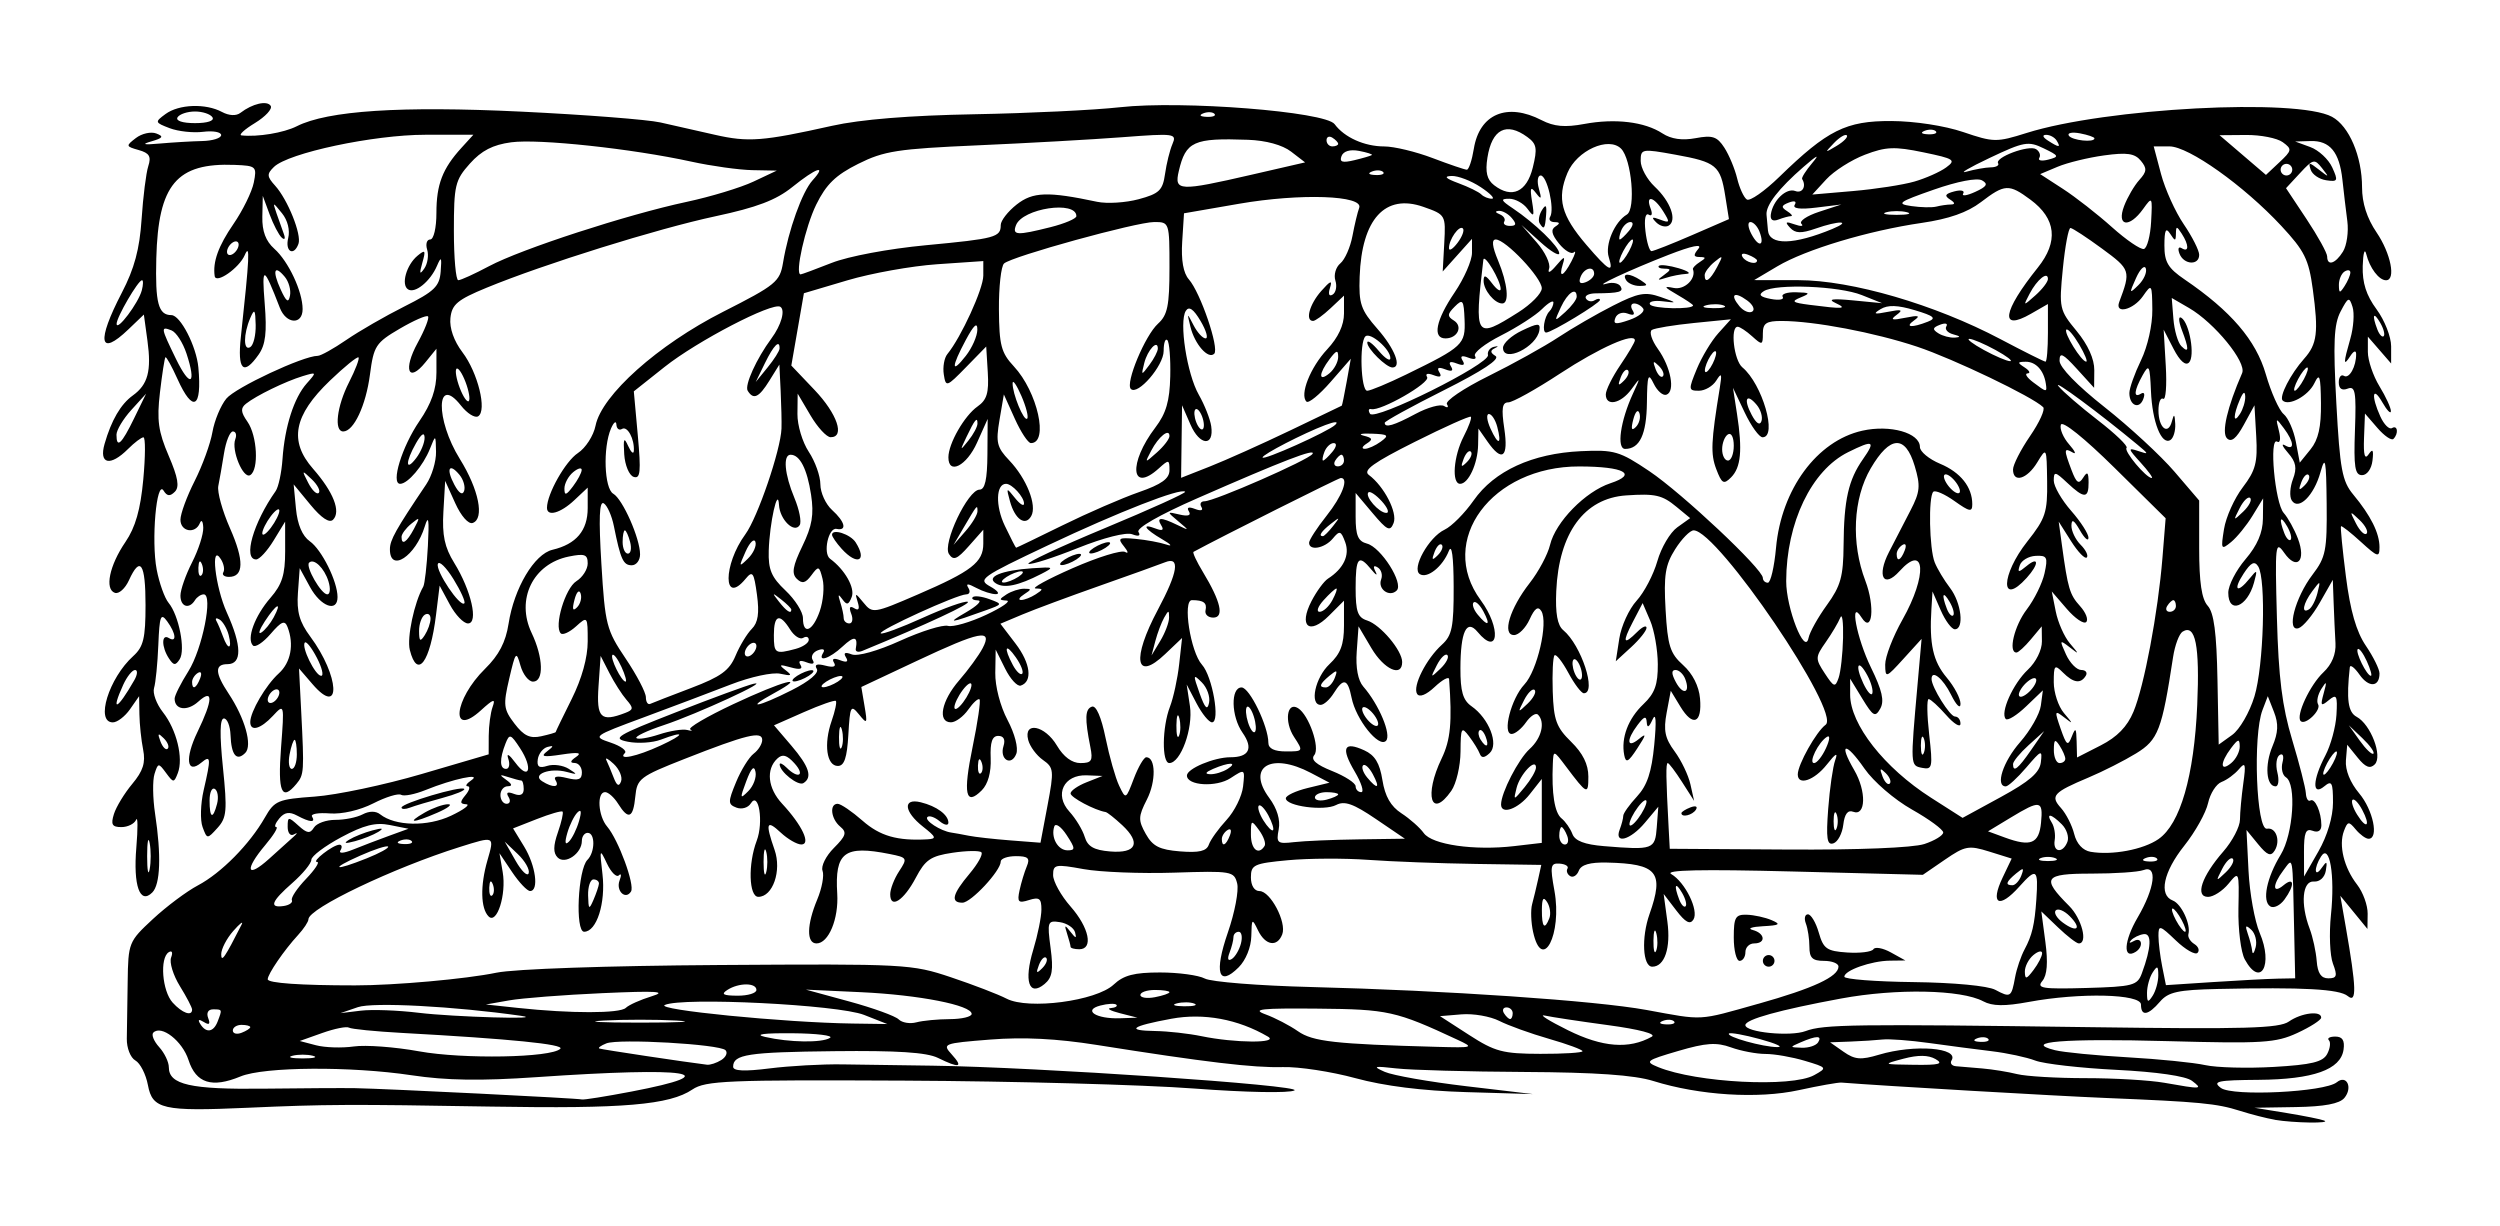 <?xml version="1.0" encoding="UTF-8" standalone="no"?>
<!-- Created with Inkscape (http://www.inkscape.org/) -->

<svg
   xmlns:dc="http://purl.org/dc/elements/1.1/"
   xmlns:cc="http://creativecommons.org/ns#"
   xmlns:rdf="http://www.w3.org/1999/02/22-rdf-syntax-ns#"
   xmlns:svg="http://www.w3.org/2000/svg"
   xmlns="http://www.w3.org/2000/svg"
   xmlns:sodipodi="http://sodipodi.sourceforge.net/DTD/sodipodi-0.dtd"
   xmlns:inkscape="http://www.inkscape.org/namespaces/inkscape"
   width="121.278mm"
   height="59.453mm"
   viewBox="0 0 429.727 210.66"
   id="svg2"
   version="1.1"
   inkscape:version="0.91 r13725"
   sodipodi:docname="Diederichs_Graphik_0732.svg">
  <defs
     id="defs4" />
  <sodipodi:namedview
     id="base"
     pagecolor="#ffffff"
     bordercolor="#666666"
     borderopacity="1.0"
     inkscape:pageopacity="0.0"
     inkscape:pageshadow="2"
     inkscape:zoom="1.979899"
     inkscape:cx="202.57402"
     inkscape:cy="-6.278951"
     inkscape:document-units="px"
     inkscape:current-layer="layer1"
     showgrid="false"
     fit-margin-top="5"
     fit-margin-left="5"
     fit-margin-right="5"
     fit-margin-bottom="5"
     inkscape:window-width="1877"
     inkscape:window-height="1176"
     inkscape:window-x="43"
     inkscape:window-y="24"
     inkscape:window-maximized="1" />
  <g
     inkscape:label="Layer 1"
     inkscape:groupmode="layer"
     id="layer1"
     transform="translate(-44.777,-318.238)">
    <path
       style="fill:#000000"
       d="m 435.797,510.711 c -1.375,-0.231 -4.075,-0.92 -6,-1.533 -3.984,-1.267 -6.911,-1.548 -23,-2.207 -8.829,-0.362 -38.237,-2.073 -45.5,-2.648 -0.55,-0.043 -3.845,0.542 -7.321,1.301 -7.025,1.534 -17.085,0.901 -25.015,-1.574 -3.273,-1.022 -9.883,-1.484 -22.164,-1.551 -9.625,-0.052 -19.525,-0.328 -22,-0.611 -3.893,-0.446 -4.163,-0.367 -2,0.59 1.375,0.608 7.675,1.718 14,2.466 l 11.5,1.359 -11.5,-0.341 c -7.529,-0.224 -14.098,-1.05 -19.024,-2.395 -4.138,-1.129 -9.763,-1.987 -12.5,-1.907 -4.988,0.146 -13.314,-0.845 -31.976,-3.807 -6.867,-1.09 -12.606,-1.379 -18.319,-0.923 -8.1,0.646 -8.273,0.714 -6.595,2.568 2.026,2.239 1.338,2.406 -2.386,0.58 -1.932,-0.948 -6.994,-1.276 -17.797,-1.154 -14.896,0.168 -17.403,0.554 -17.403,2.676 0,0.742 1.953,0.833 6.25,0.289 3.438,-0.435 9.062,-0.748 12.5,-0.695 3.438,0.053 10.412,0.153 15.5,0.223 17.98,0.247 63.802,3.378 62.238,4.253 -0.876,0.49 -8.302,0.351 -17.263,-0.325 -8.649,-0.652 -31.025,-1.262 -49.725,-1.356 -30.462,-0.153 -34.26,0.006 -36.5,1.521 -3.921,2.653 -11.866,3.331 -34.5,2.942 -24.396,-0.419 -28.51,-0.399 -42,0.203 -14.545,0.649 -16.316,0.245 -17.093,-3.893 -0.349,-1.863 -1.321,-3.77 -2.158,-4.239 -0.839,-0.469 -1.499,-2.147 -1.471,-3.736 0.029,-1.586 0.095,-5.977 0.147,-9.758 0.093,-6.754 0.169,-6.944 4.335,-10.814 2.332,-2.166 5.815,-4.771 7.74,-5.788 3.994,-2.11 8.894,-7.072 11.503,-11.65 1.665,-2.922 2.225,-3.158 8.589,-3.613 3.744,-0.268 12,-2.011 18.346,-3.874 l 11.539,-3.387 0.011,-3.168 c 0.006,-1.743 0.308,-3.993 0.672,-5 0.532,-1.476 0.145,-1.362 -1.996,0.589 -5.349,4.874 -4.692,-1.829 0.699,-7.131 2.374,-2.335 3.544,-4.576 4.033,-7.728 0.953,-6.142 4.423,-11.986 7.557,-12.727 4.075,-0.964 6.048,-3.301 6.048,-7.163 l 0,-3.519 -2.314,2.174 c -2.368,2.225 -4.686,2.866 -4.686,1.296 0,-2.381 3.179,-8.009 5.314,-9.408 1.325,-0.868 2.691,-2.99 3.036,-4.715 1.051,-5.254 10.712,-13.882 21.896,-19.555 9.091,-4.611 9.786,-5.179 10.328,-8.444 0.934,-5.625 3.286,-12.189 5.077,-14.167 2.537,-2.804 0.667,-2.183 -3.491,1.159 -2.789,2.241 -6.093,3.498 -13.17,5.01 -9.999,2.137 -29.536,8.238 -39.392,12.301 -4.998,2.061 -5.946,2.857 -6.196,5.202 -0.184,1.725 0.596,3.943 2.067,5.882 2.657,3.502 4.262,10.043 2.7,11.008 -0.555,0.343 -1.886,-0.49 -2.957,-1.852 -4.282,-5.444 -4.431,2.364 -0.176,9.209 3.253,5.233 4.258,10.248 2.199,10.976 -0.729,0.258 -2,-1.179 -3,-3.391 l -1.736,-3.838 -0.304,5.295 c -0.233,4.061 0.202,6.114 1.869,8.811 2.921,4.727 4.206,10.395 2.355,10.395 -0.753,0 -2.157,-1.462 -3.121,-3.25 l -1.752,-3.25 -0.613,5 c -1.005,8.2 -3.225,11.178 -4.511,6.053 -0.525,-2.092 0.771,-8.194 2.308,-10.871 0.258,-0.45 0.618,-3.6 0.799,-7 0.244,-4.586 0.107,-5.455 -0.532,-3.368 -1.569,5.129 -6.004,8.041 -5.996,3.936 0.003,-1.594 0.981,-3.341 6.241,-11.157 0.96,-1.426 1.719,-3.943 1.687,-5.593 -0.058,-2.992 -0.061,-2.994 -1.047,-0.521 -1.162,2.913 -3.804,6.021 -5.118,6.021 -1.655,0 0.307,-6.394 3.307,-10.779 2.06,-3.011 2.928,-5.489 2.928,-8.361 l 0,-4.082 -1.914,2.361 c -2.924,3.606 -3.846,1.247 -1.317,-3.37 1.233,-2.251 2.034,-4.299 1.781,-4.552 -0.253,-0.253 -2.445,0.703 -4.872,2.125 -4.109,2.408 -4.459,2.948 -5.105,7.871 -0.699,5.329 -2.793,9.786 -4.597,9.786 -1.619,0 -1.103,-4.329 1.008,-8.47 1.092,-2.141 1.821,-4.057 1.62,-4.258 -0.201,-0.201 -2.407,1.592 -4.902,3.983 -6.251,5.99 -7.094,10.397 -2.901,15.173 3.491,3.976 4.816,7.355 3.428,8.743 -0.625,0.625 -1.998,-0.279 -3.871,-2.552 l -2.902,-3.521 0.4,4.197 c 0.259,2.72 1.096,4.684 2.377,5.582 2.046,1.433 4.766,6.907 4.766,9.591 0,2.693 -2.888,1.643 -4.724,-1.718 l -1.776,-3.25 -0.307,4.242 c -0.235,3.242 0.263,5.01 2.112,7.5 5.059,6.813 5.398,14.012 0.386,8.186 l -2.312,-2.688 0.376,7.38 c 0.529,10.386 0.497,10.873 -0.821,12.46 -2.533,3.052 -3.224,1.436 -2.646,-6.195 0.576,-7.615 0.576,-7.615 -1.395,-5.5 -2.12,2.276 -3.893,2.761 -3.893,1.065 0,-1.775 2.683,-6.353 4.898,-8.358 2.074,-1.877 2.662,-4.97 1.514,-7.963 -0.474,-1.236 -1.04,-1.01 -2.915,1.168 -1.279,1.486 -2.643,2.386 -3.031,1.999 -1.147,-1.144 0.299,-5.084 3.009,-8.202 1.992,-2.291 2.525,-3.982 2.522,-8 l -0.004,-5.094 -1.982,3.25 c -1.09,1.788 -2.438,3.25 -2.996,3.25 -2.302,0 -0.509,-6.289 3.349,-11.752 0.486,-0.689 1.016,-3.163 1.177,-5.5 0.386,-5.592 1.978,-10.553 4.179,-13.019 1.735,-1.945 1.717,-1.976 -0.72,-1.236 -2.952,0.897 -7.992,3.351 -9.732,4.738 -0.965,0.77 -0.911,1.44 0.25,3.098 1.683,2.403 1.988,8.239 0.48,9.171 -1.201,0.742 -3.295,-4.286 -2.57,-6.174 0.28,-0.73 0.094,-1.328 -0.414,-1.328 -0.508,0 -1.193,1.688 -1.524,3.75 -0.33,2.062 -0.772,4.589 -0.982,5.615 -0.21,1.026 0.696,4.301 2.013,7.279 2.451,5.541 2.388,8.356 -0.187,8.356 -0.799,0 -1.23,-0.359 -0.959,-0.798 0.271,-0.439 0.08,-1.451 -0.426,-2.25 -1.837,-2.904 -0.978,4.766 1.029,9.189 2.584,5.694 2.623,8.859 0.11,8.859 -2.231,0 -2.177,1.497 0.181,5.045 2.819,4.241 4.141,8.945 2.871,10.215 -1.491,1.491 -2.403,0.387 -2.533,-3.066 -0.059,-1.571 -0.572,-2.857 -1.139,-2.858 -0.695,-0.001 -0.749,2.743 -0.168,8.412 0.762,7.43 0.654,8.645 -0.926,10.391 -1.778,1.965 -1.793,1.964 -2.573,-0.143 -0.431,-1.166 -0.349,-4.004 0.182,-6.307 1.296,-5.616 1.254,-6.13 -0.396,-4.761 -2.511,2.084 -2.866,-0.723 -0.665,-5.269 2.694,-5.565 2.748,-7.575 0.139,-5.214 -1.882,1.703 -4.063,1.423 -4.063,-0.522 0,-0.528 1.065,-2.648 2.367,-4.711 2.394,-3.792 4.275,-13.21 2.638,-13.21 -0.488,0 -1.166,0.45 -1.506,1 -1.001,1.619 -2.5,1.146 -2.5,-0.789 0,-0.984 0.9,-3.554 2,-5.711 1.1,-2.158 1.964,-4.84 1.921,-5.961 -0.043,-1.121 -0.306,-1.476 -0.583,-0.789 -0.777,1.925 -3.338,1.48 -3.338,-0.581 0,-1.007 1.096,-3.996 2.436,-6.643 1.34,-2.647 2.718,-6.435 3.062,-8.419 0.344,-1.984 1.421,-4.575 2.393,-5.757 1.559,-1.896 13.212,-7.35 15.705,-7.35 0.517,0 2.731,-1.232 4.922,-2.739 2.19,-1.506 6.682,-4.095 9.982,-5.752 5.166,-2.594 6.033,-3.43 6.234,-6.011 0.195,-2.501 0.09,-2.661 -0.638,-0.964 -1.139,2.655 -3.756,4.794 -4.958,4.05 -1.262,-0.78 -0.309,-4.198 1.615,-5.794 1.332,-1.106 1.442,-0.944 0.826,1.217 -0.538,1.888 -0.457,2.128 0.333,0.992 0.573,-0.825 0.798,-2.288 0.498,-3.25 -0.3,-0.963 -0.064,-1.75 0.523,-1.75 0.601,0 1.067,-1.996 1.067,-4.566 0,-4.894 1.044,-7.611 4.299,-11.184 l 2.049,-2.25 -8.258,0 c -8.879,0 -23.554,3.122 -26.024,5.537 -1.243,1.215 -1.215,1.642 0.212,3.219 2.166,2.394 4.581,8.415 4.008,9.995 -0.801,2.208 -2.345,1.331 -1.761,-1 0.334,-1.335 -0.098,-3.063 -1.063,-4.25 -1.626,-2 -1.626,-2 -0.949,0 0.373,1.1 0.931,2.675 1.241,3.5 0.324,0.863 0.177,1.151 -0.346,0.678 -0.5,-0.452 -1.438,-2.252 -2.083,-4 l -1.174,-3.178 -0.076,3.595 c -0.052,2.479 0.588,4.186 2.062,5.5 2.43,2.165 4.862,7.354 4.862,10.373 0,2.755 -2.824,2.598 -3.912,-0.218 -2.818,-7.295 -3.14,-7.386 -2.604,-0.729 0.398,4.947 0.148,7.059 -1.036,8.75 -2.622,3.743 -3.683,2.695 -3.063,-3.021 1.487,-13.705 1.608,-16.247 0.669,-14.065 -0.961,2.233 -4.96,5.019 -5.168,3.601 -0.357,-2.432 0.635,-5.181 3.23,-8.952 1.604,-2.331 3.176,-5.536 3.493,-7.121 0.552,-2.758 0.411,-2.888 -3.266,-3.034 -10.013,-0.396 -13.164,3.354 -13.492,16.059 -0.199,7.694 0.351,9.762 2.595,9.762 1.54,0 4.301,5.359 4.636,9 0.646,7.022 -0.924,7.893 -3.586,1.99 -0.995,-2.206 -1.928,-3.89 -2.075,-3.744 -0.146,0.146 -0.571,2.875 -0.944,6.064 -0.555,4.755 -0.285,6.708 1.502,10.864 1.61,3.743 1.887,5.36 1.058,6.188 -0.828,0.828 -1.333,0.778 -1.933,-0.193 -1.219,-1.972 -2.142,8.566 -1.188,13.563 0.444,2.327 1.365,4.902 2.045,5.722 1.763,2.124 2.94,8.099 1.91,9.695 -0.721,1.117 -1.042,1.092 -1.856,-0.148 -1.286,-1.959 -1.296,-4.292 -0.015,-3.5 1.407,0.869 1.244,-0.784 -0.283,-2.872 -1.104,-1.51 -1.316,-0.945 -1.519,4.059 -0.13,3.197 -0.461,6.53 -0.735,7.406 -0.274,0.876 0.414,2.752 1.528,4.169 2.35,2.987 3.549,7.895 2.556,10.457 -0.659,1.7 -0.751,1.698 -2.03,-0.038 -1.284,-1.744 -1.366,-1.736 -1.974,0.181 -0.349,1.1 -0.307,4.168 0.094,6.819 1.089,7.201 0.914,12.167 -0.479,13.56 -2.127,2.127 -3.293,-1.167 -2.741,-7.74 0.277,-3.3 0.259,-5.438 -0.041,-4.75 -0.3,0.688 -1.437,1.25 -2.529,1.25 -1.6,0 -1.848,-0.436 -1.28,-2.25 0.387,-1.238 1.808,-3.569 3.156,-5.182 1.854,-2.218 2.308,-3.649 1.863,-5.875 -0.324,-1.619 -0.612,-4.349 -0.641,-6.068 l -0.052,-3.125 -1.57,2.25 c -0.863,1.238 -2.19,2.25 -2.948,2.25 -3.036,0 -0.693,-7.595 3.52,-11.407 1.746,-1.581 2.102,-3.062 2.102,-8.748 0,-7.206 -0.901,-8.553 -2.854,-4.266 -0.646,1.418 -1.731,2.389 -2.411,2.157 -1.793,-0.612 -0.946,-4.7 1.813,-8.747 1.718,-2.521 2.583,-5.555 3.066,-10.75 0.37,-3.981 0.383,-7.238 0.029,-7.238 -0.354,0 -1.544,0.9 -2.644,2 -3.06,3.06 -5.043,2.638 -4.04,-0.861 1.17,-4.078 2.779,-6.838 4.864,-8.338 2.588,-1.862 3.218,-4.216 2.511,-9.375 l -0.62,-4.527 -2.662,2.55 c -5.024,4.813 -5.502,2.12 -1.121,-6.31 2.159,-4.154 3.053,-7.485 3.394,-12.64 0.255,-3.85 0.772,-7.951 1.149,-9.112 0.539,-1.66 0.187,-2.252 -1.644,-2.766 -2.227,-0.625 -2.249,-0.717 -0.483,-2.069 1.016,-0.778 2.591,-1.129 3.5,-0.78 1.331,0.511 1.165,0.776 -0.847,1.359 -1.78,0.515 -1.348,0.621 1.5,0.367 2.2,-0.196 5.463,-0.388 7.25,-0.427 1.788,-0.039 3.25,-0.5 3.25,-1.024 0,-0.524 -1.393,-0.776 -3.095,-0.561 -1.702,0.215 -4.29,-0.065 -5.75,-0.622 -2.57,-0.981 -2.593,-1.06 -0.714,-2.439 2.297,-1.687 6.887,-1.855 9.689,-0.356 1.227,0.657 2.456,0.717 3.184,0.155 2.061,-1.588 4.6,-2.172 5.204,-1.196 0.32,0.518 -0.903,1.846 -2.718,2.953 -1.815,1.106 -2.849,2.061 -2.299,2.121 2.765,0.303 7.261,-0.442 9.495,-1.573 5.306,-2.688 17.887,-3.51 38.505,-2.517 11,0.53 21.8,1.368 24,1.864 2.2,0.495 6.426,1.452 9.39,2.126 5.727,1.301 8.211,1.11 20.11,-1.548 4.933,-1.102 13.319,-1.782 24.5,-1.988 9.35,-0.172 20.6,-0.714 25,-1.205 10.662,-1.189 35.302,0.753 36.891,2.909 1.682,2.282 5.132,3.83 8.532,3.83 1.68,0 5.422,0.9 8.316,2 2.893,1.1 5.539,2 5.88,2 0.341,2.7e-4 0.883,-1.622 1.204,-3.606 0.97,-5.979 5.712,-7.978 11.647,-4.909 2.13,1.102 4.018,1.27 7.318,0.654 5.319,-0.994 10.388,-0.384 13.457,1.62 1.498,0.978 3.397,1.25 5.703,0.817 2.9,-0.544 3.696,-0.28 4.937,1.638 0.814,1.258 1.804,3.636 2.201,5.287 0.397,1.65 1.146,3.278 1.664,3.619 0.518,0.34 3.033,-1.413 5.588,-3.896 8.28,-8.048 11.45,-9.628 19.243,-9.593 4.002,0.018 9.17,0.81 12.361,1.895 5.232,1.778 5.731,1.786 10.891,0.159 13.614,-4.291 46.472,-6.032 52.501,-2.782 2.938,1.584 5.165,6.81 5.165,12.119 0,2.71 0.842,5.324 2.5,7.764 2.449,3.605 3.36,8.215 1.622,8.215 -1.216,0 -2.812,-2.113 -3.399,-4.5 -0.27,-1.1 -0.544,-0.175 -0.608,2.056 -0.083,2.885 0.606,5.034 2.384,7.444 1.375,1.864 2.5,4.72 2.5,6.347 l 0,2.959 -2,-2.306 -2,-2.306 0,2.629 c 0,1.446 0.898,4.102 1.996,5.903 1.098,1.801 1.982,3.724 1.965,4.274 -0.017,0.55 -0.675,-0.125 -1.461,-1.5 -1.711,-2.993 -1.98,-1.148 -0.354,2.422 0.63,1.384 1.53,2.278 2,1.988 0.967,-0.598 1.174,0.937 0.251,1.86 -0.332,0.332 -1.569,-0.514 -2.75,-1.88 l -2.147,-2.482 -0.16,4.21 c -0.112,2.953 0.125,3.788 0.793,2.796 0.707,-1.049 0.878,-0.768 0.66,1.087 -0.167,1.425 -0.938,2.5 -1.793,2.5 -1.228,0 -1.449,-1.401 -1.219,-7.73 0.24,-6.601 0.057,-7.645 -1.25,-7.143 -0.997,0.383 -1.531,0.006 -1.531,-1.079 0,-0.916 0.403,-1.417 0.895,-1.113 0.906,0.56 2.118,-1.624 2.089,-3.767 -0.009,-0.67 -0.429,-0.529 -0.985,0.332 -1.237,1.914 -1.238,1.317 -0.005,-2.984 0.547,-1.909 0.716,-4.351 0.374,-5.427 -0.567,-1.787 -0.745,-1.719 -2.058,0.785 -1.151,2.197 -1.296,5.336 -0.728,15.781 0.618,11.367 0.992,13.379 2.914,15.692 2.995,3.603 4.502,6.626 4.502,9.031 0,1.823 -0.296,1.739 -3.193,-0.907 -1.756,-1.604 -3.297,-2.813 -3.423,-2.687 -0.126,0.126 0.254,4.02 0.846,8.653 0.75,5.878 1.785,9.469 3.423,11.883 1.291,1.903 2.348,4.045 2.348,4.761 0,2.372 -1.84,2.486 -3.432,0.214 -0.863,-1.232 -1.616,-1.802 -1.674,-1.267 -0.605,5.556 -0.307,7.717 1.177,8.511 2.419,1.295 4.509,6.782 3.113,8.178 -0.806,0.806 -1.595,0.499 -2.92,-1.137 l -1.815,-2.242 -0.223,2.69 c -0.137,1.658 0.735,3.828 2.275,5.658 2.405,2.858 3.432,7.815 1.62,7.815 -0.483,0 -1.474,-0.719 -2.203,-1.597 -1.203,-1.45 -1.39,-1.427 -2.027,0.25 -0.94,2.472 10e-4,6.316 2.26,9.232 1.016,1.312 1.831,3.562 1.812,5 l -0.036,2.615 -2.33,-2.849 -2.33,-2.849 0.934,5.349 c 1.835,10.512 1.912,13.187 0.343,11.885 -1.449,-1.203 -7.662,-1.542 -22.304,-1.219 -6.883,0.152 -8.545,0.516 -9.972,2.182 -2.036,2.378 -3.268,2.566 -3.268,0.5 0,-1.838 -10.471,-2.084 -19.295,-0.453 -4.147,0.767 -6.239,0.738 -7.819,-0.107 -3.775,-2.02 -14.921,-2.24 -24.431,-0.481 -10.607,1.962 -16.456,3.587 -16.456,4.572 0,1.243 7.76,2.011 10.354,1.025 3.048,-1.159 8.526,-1.234 49.1,-0.671 26.452,0.367 32.301,0.2 33.973,-0.971 2.147,-1.504 5.591,-1.916 5.548,-0.664 -0.014,0.412 -1.867,1.6 -4.118,2.639 -3.679,1.698 -5.921,1.839 -22.224,1.395 -17.86,-0.486 -25.204,0.103 -19.413,1.556 1.455,0.365 7.064,0.914 12.464,1.22 5.4,0.305 11.411,0.911 13.358,1.345 1.948,0.434 7.251,0.574 11.785,0.312 6.483,-0.375 8.442,-0.848 9.174,-2.215 0.512,-0.956 0.646,-2.022 0.299,-2.37 -0.347,-0.347 0.15,-0.631 1.105,-0.631 1.227,0 1.642,0.657 1.417,2.241 -0.491,3.444 -5.197,5.12 -14.588,5.194 -7.098,0.056 -8.018,0.253 -6.5,1.391 1.997,1.497 17.85,0.722 19.929,-0.976 1.684,-1.374 2.787,0.905 1.303,2.693 -0.832,1.002 -3.432,1.493 -8.336,1.573 l -7.128,0.117 5.5,0.898 c 3.025,0.494 5.95,1.081 6.5,1.304 1.282,0.521 -5.214,0.424 -8.5,-0.127 z m -282.523,-4.835 c 16.918,-3.237 9.996,-4.298 -16.237,-2.488 -9.623,0.664 -15.521,0.576 -21.5,-0.322 -10.498,-1.576 -25.371,-1.473 -29.42,0.204 -4.914,2.035 -7.645,1.174 -8.935,-2.818 -1.063,-3.288 -4.671,-6.097 -6.055,-4.713 -0.358,0.358 0.096,1.477 1.01,2.486 0.913,1.009 1.661,2.571 1.661,3.471 0,2.988 3.735,3.83 16.296,3.675 6.712,-0.083 13.779,-0.123 15.704,-0.088 5.398,0.097 38.436,1.743 39,1.942 0.275,0.097 4.089,-0.51 8.477,-1.349 z m 268.286,-1.856 c -1.073,-0.815 -6.04,-1.535 -13,-1.885 -6.195,-0.311 -12.468,-1.03 -13.941,-1.597 -1.473,-0.567 -4.848,-1.291 -7.5,-1.609 -2.652,-0.318 -7.485,-0.951 -10.74,-1.408 -3.255,-0.456 -6.855,-0.727 -8,-0.602 -1.145,0.125 -3.645,0.285 -5.555,0.355 l -3.473,0.128 2.324,1.628 c 1.932,1.353 2.959,1.438 6.089,0.5 6.064,-1.817 13.819,-1.209 12.468,0.977 -0.304,0.492 0.036,0.945 0.756,1.005 0.72,0.06 2.752,0.232 4.516,0.381 1.764,0.149 4.462,0.586 5.995,0.971 1.533,0.385 6.84,0.699 11.793,0.697 4.953,-0.001 11.03,0.356 13.505,0.794 6.452,1.142 6.687,1.125 4.763,-0.336 z m -64.945,-0.974 c 2.281,-1.266 2.255,-1.305 -1.616,-2.465 -2.164,-0.648 -5.2,-1.179 -6.747,-1.179 -1.547,0 -4.218,-0.508 -5.935,-1.129 -2.505,-0.906 -4.297,-0.784 -9.071,0.618 -5.574,1.636 -5.792,1.811 -3.449,2.771 6.569,2.693 22.936,3.537 26.818,1.383 z M 168.768,500.442 c 0.809,-0.512 1.129,-1.272 0.711,-1.69 -1.031,-1.031 -18.329,-2.019 -20.47,-1.169 -0.942,0.374 -1.487,0.772 -1.212,0.885 0.411,0.169 14.995,2.364 18.5,2.784 0.55,0.066 1.662,-0.299 2.471,-0.81 z m 208.717,-0.154 c -1.228,-0.714 -3.001,-0.738 -5.5,-0.073 -3.673,0.977 -3.666,0.982 1.812,1.054 4.312,0.057 5.108,-0.155 3.688,-0.981 z M 98.547,499.714 c -0.963,-0.252 -2.538,-0.252 -3.5,0 -0.963,0.252 -0.175,0.457 1.75,0.457 1.925,0 2.712,-0.206 1.75,-0.457 z m 42.543,-1.203 c 0.764,-0.764 -8.565,-1.698 -27.2,-2.722 -4.624,-0.254 -8.735,-0.664 -9.135,-0.911 -0.4,-0.247 -2.467,0.168 -4.593,0.923 l -3.866,1.373 2.797,0.735 c 1.538,0.404 4.463,0.497 6.5,0.206 2.037,-0.291 7.078,0.084 11.203,0.834 7.589,1.379 22.749,1.106 24.293,-0.438 z m 175.707,0.421 c 0,-0.26 -2.587,-1.216 -5.75,-2.125 -3.163,-0.909 -7.015,-2.297 -8.56,-3.085 -1.546,-0.787 -4.471,-1.294 -6.5,-1.125 l -3.69,0.307 5,3.231 c 4.452,2.877 5.795,3.233 12.25,3.25 3.987,0.01 7.25,-0.193 7.25,-0.453 z m -21.5,-1.973 c -10.579,-4.934 -11.914,-5.231 -24.012,-5.346 -9.749,-0.092 -11.428,0.091 -8.988,0.981 1.65,0.602 4.165,1.909 5.588,2.905 2.545,1.78 6.361,2.208 23.912,2.683 6.278,0.17 6.397,0.128 3.5,-1.223 z m 33.402,-0.522 c 0.846,-0.473 -2.128,-1.261 -7.5,-1.986 -4.896,-0.661 -9.802,-1.404 -10.902,-1.65 -1.1,-0.246 0.7,0.89 4,2.525 5.939,2.942 10.497,3.294 14.402,1.111 z m 18.632,0.426 c -2.731,-0.749 -5.143,-1.184 -5.36,-0.968 -0.539,0.539 5.854,2.328 8.325,2.329 1.1,4.3e-4 -0.234,-0.612 -2.965,-1.361 z m 9.965,0.541 c 0.731,-1.183 -0.248,-1.183 -3,0 -1.928,0.829 -1.921,0.862 0.191,0.93 1.205,0.039 2.469,-0.38 2.809,-0.93 z m -169.849,-0.765 c 0.633,-0.404 -2.292,-0.761 -6.5,-0.794 -4.927,-0.038 -6.583,0.187 -4.651,0.632 4.165,0.959 9.774,1.041 11.151,0.162 z m 75.27,-0.219 c -5.135,-3.003 -11.044,-4.095 -16.606,-3.067 -6.932,1.281 -7.905,2.032 -2.733,2.108 2.154,0.032 5.717,0.43 7.917,0.885 5.768,1.193 13.42,1.242 11.422,0.073 z m 123.807,0.38 c -0.332,-0.332 -1.195,-0.368 -1.917,-0.079 -0.798,0.319 -0.561,0.556 0.604,0.604 1.054,0.043 1.645,-0.193 1.312,-0.525 z M 87.797,494.796 c 0,-0.216 -0.675,-0.393 -1.5,-0.393 -0.825,0 -1.5,0.436 -1.5,0.969 0,0.533 0.675,0.71 1.5,0.393 0.825,-0.317 1.5,-0.752 1.5,-0.969 z m -5.607,-0.975 c 0.807,-2.104 0.815,-2.085 -0.798,-2.085 -0.837,0 -1.172,0.606 -0.83,1.497 0.404,1.054 0.182,1.255 -0.75,0.679 -0.881,-0.545 -1.086,-0.432 -0.611,0.336 1,1.618 2.273,1.436 2.989,-0.427 z m 78.857,-0.159 c -3.438,-0.195 -9.062,-0.195 -12.5,0 -3.438,0.195 -0.625,0.355 6.25,0.355 6.875,0 9.688,-0.16 6.25,-0.355 z m 32.25,-0.974 c -4.461,-1.755 -31.202,-3.088 -34.24,-1.706 -1.792,0.815 20.489,3.022 32.24,3.193 l 6,0.087 -4,-1.574 z m 14.75,0.728 c 2.062,-0.008 3.75,-0.41 3.75,-0.895 0,-1.495 -9.033,-3.27 -19,-3.733 l -9.5,-0.442 7.458,2.036 c 4.102,1.12 7.927,2.505 8.5,3.079 0.573,0.574 1.942,0.802 3.042,0.506 1.1,-0.295 3.688,-0.543 5.75,-0.551 z m 124.479,0.382 c -0.332,-0.332 -1.195,-0.368 -1.917,-0.079 -0.798,0.319 -0.561,0.556 0.604,0.604 1.054,0.043 1.645,-0.193 1.312,-0.525 z m -198.229,-0.955 c -11.379,-1.632 -25.406,-2.376 -28,-1.485 l -3,1.031 3.5,-0.427 c 1.925,-0.235 6.425,-0.068 10,0.37 5.86,0.719 22.291,1.199 17.5,0.511 z m 103,-0.441 c -1.65,-0.42 -2.362,-0.817 -1.583,-0.882 0.779,-0.065 1.21,-0.325 0.956,-0.579 -0.253,-0.253 -1.491,-0.191 -2.751,0.139 -3.082,0.806 -0.73,2.329 3.378,2.188 l 3,-0.103 z m 67.5,0 c 0,-0.55 -0.477,-1 -1.059,-1 -0.582,0 -0.781,0.45 -0.441,1 0.34,0.55 0.816,1 1.059,1 0.243,0 0.441,-0.45 0.441,-1 z m 42.205,-1.616 c 9.495,-2.672 13.795,-4.669 13.795,-6.407 0,-0.537 -1.125,-0.977 -2.5,-0.977 -1.977,0 -2.5,-0.505 -2.5,-2.418 0,-1.33 -0.273,-3.13 -0.607,-4 -0.334,-0.87 -0.174,-1.582 0.355,-1.582 0.529,0 1.369,1.416 1.865,3.148 0.798,2.781 1.367,3.179 4.889,3.414 2.192,0.146 4.217,-0.107 4.499,-0.563 0.282,-0.456 1.635,-0.208 3.006,0.551 l 2.493,1.38 -2.685,0.035 c -3.204,0.042 -7.817,1.673 -7.81,2.761 0.003,0.426 5.346,0.841 11.873,0.922 6.942,0.086 12.787,0.638 14.081,1.331 2.606,1.395 2.772,1.289 3.398,-2.163 0.263,-1.452 0.997,-3.608 1.631,-4.792 1.291,-2.412 1.725,-4.253 2.021,-8.568 0.363,-5.283 0.033,-5.533 -2.926,-2.221 -3.481,3.896 -5.065,3.049 -2.877,-1.539 l 1.564,-3.28 -3.849,-1.201 c -3.539,-1.105 -4.154,-0.992 -7.635,1.396 l -3.785,2.598 -22.5,-0.575 c -15.528,-0.397 -21.958,-0.259 -20.75,0.446 2.401,1.401 4.777,6.26 3.819,7.811 -0.573,0.926 -1.373,0.504 -2.954,-1.559 l -2.169,-2.83 0.642,4.759 c 0.609,4.514 -0.476,7.741 -2.602,7.741 -1.642,0 -1.901,-4.99 -0.47,-9.046 2.546,-7.218 1.364,-8.652 -7.298,-8.854 -2.945,-0.069 -4.46,0.367 -4.855,1.395 -0.315,0.822 -0.984,1.241 -1.485,0.931 -0.501,-0.31 -0.71,-0.889 -0.464,-1.287 0.246,-0.398 -0.354,-0.784 -1.334,-0.857 -1.59,-0.12 -1.687,0.382 -0.908,4.668 1.358,7.473 -2.11,14.163 -3.668,7.074 -0.36,-1.638 -0.437,-3.775 -0.172,-4.75 0.265,-0.975 0.729,-2.897 1.03,-4.272 l 0.549,-2.5 -11.206,-0.167 c -6.163,-0.092 -14.516,-0.408 -18.563,-0.702 -4.046,-0.295 -10.234,-0.267 -13.75,0.061 -5.879,0.549 -6.393,0.786 -6.393,2.952 0,1.409 0.593,2.355 1.474,2.355 1.877,0 4.703,5.373 3.912,7.437 -0.866,2.257 -2.908,1.921 -4.165,-0.687 -1.024,-2.122 -1.089,-2.065 -1.153,1 -0.04,1.896 -0.943,4.125 -2.168,5.35 -3.479,3.479 -4.26,0.949 -1.855,-6.002 1.18,-3.41 1.898,-7.19 1.595,-8.4 -0.53,-2.116 -0.941,-2.186 -10.878,-1.864 -5.68,0.184 -12.675,-0.092 -15.545,-0.613 -4.853,-0.882 -5.217,-0.81 -5.217,1.033 0,1.09 1.35,3.519 3,5.398 3.207,3.652 3.961,7.347 1.5,7.347 -0.825,0 -1.5,-0.188 -1.5,-0.418 0,-0.23 -0.267,-1.243 -0.594,-2.25 -0.505,-1.557 -0.419,-1.607 0.576,-0.332 0.923,1.182 1.09,1.202 0.792,0.092 -0.208,-0.775 -1.383,-1.562 -2.61,-1.749 -2.117,-0.323 -2.199,-0.094 -1.596,4.452 0.504,3.803 0.289,5.08 -1.042,6.185 -2.682,2.226 -3.578,-0.492 -1.941,-5.885 0.767,-2.527 1.399,-5.637 1.405,-6.912 0.009,-1.914 -0.362,-2.199 -2.127,-1.639 -1.847,0.586 -2.068,0.357 -1.629,-1.683 0.28,-1.299 0.84,-3.149 1.245,-4.111 0.592,-1.407 0.225,-1.75 -1.871,-1.75 -1.434,-10e-6 -2.607,0.415 -2.607,0.923 0,1.59 -5.108,7.077 -6.589,7.077 -2.087,0 -1.728,-1.47 1.213,-4.966 1.443,-1.715 2.364,-3.379 2.046,-3.697 -0.318,-0.318 -2.554,-0.282 -4.968,0.08 -3.742,0.561 -4.672,1.194 -6.302,4.289 -2.072,3.936 -4.4,5.439 -4.4,2.842 0,-0.89 0.688,-2.669 1.529,-3.952 1.477,-2.254 1.422,-2.356 -1.625,-2.965 -7.79,-1.558 -9.45,-0.304 -9.011,6.807 0.268,4.338 -1.49,8.562 -3.562,8.562 -1.745,0 -1.691,-3.203 0.128,-7.557 0.803,-1.921 1.212,-4.136 0.91,-4.923 -0.302,-0.787 0.575,-2.555 1.949,-3.929 2.1,-2.1 2.274,-2.684 1.09,-3.667 -1.602,-1.33 -1.895,-3.924 -0.443,-3.924 0.531,0 2.452,1.305 4.269,2.9 3.01,2.643 5.978,3.496 11.151,3.206 1.634,-0.092 1.534,-0.382 -0.75,-2.179 -3.3,-2.596 -3.517,-4.956 -0.385,-4.189 2.734,0.669 4.75,2.158 4.75,3.507 0,0.551 -0.685,0.432 -1.524,-0.265 -0.838,-0.696 -1.777,-1.012 -2.086,-0.703 -0.567,0.567 2.264,2.406 4.11,2.669 0.55,0.078 1.9,0.323 3,0.543 1.1,0.221 4.325,0.581 7.166,0.801 l 5.166,0.4 1.21,-6.413 c 1.136,-6.018 1.087,-6.499 -0.791,-7.815 -1.101,-0.771 -2.24,-2.316 -2.532,-3.432 -0.851,-3.255 2.878,-2.523 4.941,0.969 1.137,1.925 2.582,3 4.032,3 1.931,0 2.18,-0.4 1.712,-2.75 -0.982,-4.935 -0.922,-6.528 0.263,-6.948 0.725,-0.257 1.615,1.782 2.353,5.392 0.653,3.193 1.702,6.884 2.332,8.202 1.142,2.39 1.149,2.387 2.533,-1.25 0.763,-2.006 1.724,-3.647 2.136,-3.647 1.631,0 1.692,4.144 0.107,7.254 -1.501,2.945 -1.522,3.568 -0.194,5.934 1.189,2.119 2.36,2.713 5.897,2.995 3.273,0.26 4.549,-0.041 4.939,-1.166 0.289,-0.834 1.657,-2.742 3.039,-4.239 1.382,-1.497 2.664,-4.093 2.847,-5.769 0.332,-3.031 0.321,-3.039 -2.153,-1.418 -2.452,1.607 -7.501,1.304 -7.501,-0.45 0,-1.179 4.677,-3.141 7.488,-3.141 3.212,0 3.959,-1.524 2.07,-4.221 -1.962,-2.802 -2.069,-7.779 -0.167,-7.779 1.379,0 4.609,6.672 4.609,9.52 0,0.98 1.021,1.48 3.023,1.48 2.992,0 3.006,-0.025 1.39,-2.492 -1.71,-2.61 -1.228,-6.129 0.679,-4.951 1.87,1.156 3.836,6.826 2.799,8.075 -0.651,0.784 0.296,1.626 3.085,2.742 2.213,0.886 4.024,2.064 4.024,2.618 0,0.554 0.435,1.008 0.966,1.008 0.531,0 0.026,-1.594 -1.124,-3.543 -2.415,-4.093 -1.893,-5.257 1.637,-3.649 1.831,0.834 2.656,2.188 3.126,5.128 0.446,2.788 1.432,4.509 3.266,5.699 1.445,0.938 3.173,2.468 3.84,3.401 1.43,1.999 8.659,3.041 15.537,2.239 l 4.75,-0.554 0,-5.496 0,-5.496 -2.073,2.635 c -1.993,2.533 -4.927,3.58 -4.927,1.757 0,-2.007 2.982,-7.796 4.917,-9.547 2.051,-1.856 2.715,-4.609 1.422,-5.902 -0.363,-0.363 -1.289,0.237 -2.057,1.333 -0.768,1.097 -1.877,1.994 -2.465,1.994 -1.651,0 -0.084,-6.089 2.192,-8.51 2.214,-2.357 4.13,-10.645 2.915,-12.611 -0.561,-0.908 -1.142,-0.498 -2.017,1.423 -0.676,1.484 -1.881,2.698 -2.677,2.698 -2.109,0 -0.737,-4.563 2.687,-8.941 1.532,-1.958 3.108,-4.909 3.502,-6.559 0.944,-3.944 6.065,-9.175 10.377,-10.598 4.766,-1.573 2.373,-2.867 -5.336,-2.886 -15.075,-0.038 -24.512,12.751 -16.962,22.985 3.574,4.845 3.083,9.817 -0.539,5.453 -1.885,-2.271 -2.927,-0.062 -2.945,6.241 -0.012,4.006 0.425,5.502 1.912,6.543 3.003,2.103 4.722,6.532 3.121,8.041 -0.918,0.865 -1.418,0.898 -1.709,0.115 -0.226,-0.61 -1.056,-1.96 -1.843,-3 -1.311,-1.732 -1.435,-1.51 -1.464,2.636 -0.018,2.49 -0.732,5.528 -1.589,6.75 -3.478,4.965 -4.719,0.793 -1.657,-5.567 1.537,-3.191 1.824,-6.247 1.281,-13.634 -0.037,-0.508 -1.145,0.088 -2.462,1.325 -1.481,1.391 -2.641,1.85 -3.041,1.204 -0.808,-1.308 1.566,-6.008 4.272,-8.457 1.742,-1.576 2.038,-3.043 2.016,-9.998 -0.016,-5.139 -0.321,-7.399 -0.827,-6.116 -1.062,2.696 -3.68,4.797 -4.978,3.995 -1.496,-0.924 1.532,-6.374 4.251,-7.649 1.211,-0.568 3.459,-2.833 4.996,-5.033 3.543,-5.07 10.089,-8.074 18.43,-8.459 5.753,-0.265 6.644,-0.005 11.764,3.437 5.641,3.792 19.511,16.832 19.511,18.343 0,0.457 0.388,0.831 0.861,0.831 0.474,0 1.106,-2.7 1.405,-6 0.913,-10.068 7.033,-18.381 14.821,-20.13 4.803,-1.079 9.913,0.366 9.913,2.803 0,0.786 1.559,2.081 3.464,2.877 3.521,1.471 5.536,4.002 5.536,6.953 0,1.393 -0.45,1.313 -3.058,-0.543 -1.682,-1.197 -3.321,-1.913 -3.644,-1.591 -0.863,0.863 -0.684,9.811 0.243,12.132 0.439,1.1 1.622,3.073 2.629,4.385 1.953,2.546 2.488,7.115 0.833,7.115 -0.548,0 -1.637,-1.462 -2.418,-3.25 l -1.421,-3.25 -0.188,3 c -0.379,6.062 0.277,9.011 2.623,11.8 1.321,1.57 2.391,3.607 2.378,4.527 -0.013,0.935 -0.73,0.239 -1.625,-1.577 -1.382,-2.803 -3.352,-4.391 -3.352,-2.7 0,1.392 3.157,6.45 4.026,6.45 0.536,0 0.96,0.562 0.943,1.25 -0.017,0.688 -1.121,0.013 -2.452,-1.5 -1.331,-1.512 -2.689,-2.75 -3.018,-2.75 -0.329,0 -0.287,2.745 0.093,6.1 0.638,5.636 0.546,6.072 -1.2,5.725 -2.057,-0.408 -2.049,-0.27 -0.808,-14.251 l 0.703,-7.926 -3.113,3.426 c -3.023,3.326 -3.114,3.355 -3.143,1.006 -0.016,-1.331 1.321,-4.811 2.971,-7.735 4.311,-7.639 3.958,-13.272 -0.521,-8.322 -2.749,3.038 -3.938,0.86 -1.798,-3.294 1.001,-1.942 2.67,-5.177 3.711,-7.188 1.632,-3.155 1.729,-4.197 0.71,-7.599 -1.618,-5.399 -4.244,-5.262 -7.559,0.395 -3.041,5.188 -3.405,12.837 -0.921,19.341 1.69,4.425 1.188,9.215 -0.66,6.293 -2.161,-3.417 -0.844,3.57 1.624,8.614 1.918,3.92 2.332,5.739 1.602,7.042 -0.869,1.553 -1.227,1.358 -3.082,-1.685 l -2.099,-3.443 -0.004,2.726 c -0.007,5.113 5.861,12.594 13.912,17.737 l 5.416,3.459 6.584,-3.59 c 4.916,-2.681 6.656,-4.19 6.87,-5.961 0.268,-2.217 0.106,-2.16 -2.5,0.888 -1.532,1.792 -3.124,3.255 -3.536,3.25 -1.843,-0.022 -0.467,-4.262 2.467,-7.603 1.769,-2.015 3.374,-4.843 3.567,-6.285 l 0.35,-2.621 -2.886,2.764 c -1.587,1.52 -3.156,2.494 -3.485,2.165 -1.026,-1.026 1.231,-6.075 3.793,-8.481 1.397,-1.312 2.431,-3.401 2.412,-4.873 l -0.033,-2.576 -1.877,2.25 c -1.032,1.238 -2.142,2.25 -2.467,2.25 -1.469,0 -0.365,-4.606 1.778,-7.416 1.302,-1.707 2.675,-4.502 3.05,-6.21 0.607,-2.765 0.439,-3.093 -1.535,-2.99 -1.219,0.064 -2.44,0.791 -2.713,1.616 -0.425,1.286 -0.259,1.304 1.167,0.128 2.15,-1.775 2.155,-0.329 0.008,2.044 -4.569,5.049 -4.456,-0.486 0.128,-6.279 3.116,-3.938 3.465,-4.999 3.39,-10.313 -0.083,-5.907 -0.088,-5.916 -1.705,-3.251 -1.75,2.885 -4.159,3.584 -4.159,1.208 0,-0.806 1.32,-3.393 2.934,-5.75 1.614,-2.357 2.626,-4.59 2.25,-4.962 -1.798,-1.778 -15.417,-8.312 -21.669,-10.396 -7.309,-2.436 -17.686,-4.407 -23.265,-4.42 -2.664,-0.006 -3.25,0.381 -3.25,2.147 0,2.024 -0.111,2.055 -1.829,0.5 -1.006,-0.91 -2.131,-1.655 -2.5,-1.655 -1.314,0 -0.646,5.776 0.808,6.983 3.429,2.846 6.079,12.017 3.472,12.017 -0.577,0 -1.958,-1.913 -3.068,-4.25 l -2.019,-4.25 0.694,4.5 c 0.958,6.216 0.678,9.193 -1.023,10.895 -1.269,1.269 -1.59,1.089 -2.546,-1.427 -0.995,-2.616 -0.904,-4.706 0.609,-13.968 0.403,-2.47 0.297,-2.691 -0.603,-1.25 -0.601,0.963 -1.948,1.75 -2.992,1.75 -1.803,0 -1.821,-0.191 -0.354,-3.75 0.85,-2.062 2.514,-4.826 3.699,-6.14 l 2.154,-2.39 -6.335,0.634 c -3.484,0.349 -6.743,0.886 -7.241,1.193 -0.498,0.308 -0.038,1.773 1.023,3.256 2.247,3.142 3.03,7.347 1.468,7.882 -0.597,0.204 -1.579,-0.654 -2.182,-1.907 -0.944,-1.959 -1.107,-1.5 -1.165,3.272 -0.067,5.465 -1.236,7.95 -3.743,7.95 -1.5,0 -0.824,-4.795 1.34,-9.5 1.329,-2.89 1.32,-2.918 -0.265,-0.75 -1.819,2.489 -4.401,3.011 -4.401,0.89 0,-0.748 1.125,-3.018 2.5,-5.044 1.375,-2.026 2.5,-3.938 2.5,-4.248 0,-1.45 -6.078,1.246 -12.892,5.719 -4.133,2.713 -8.126,4.934 -8.873,4.934 -1.042,0 -1.201,1.045 -0.683,4.5 0.748,4.988 -0.363,5.856 -2.878,2.25 l -1.57,-2.25 -0.052,2.816 c -0.06,3.216 -1.662,6.684 -3.088,6.684 -1.495,0 -1.139,-4.763 0.609,-8.143 0.866,-1.674 1.42,-3.197 1.232,-3.385 -0.188,-0.188 -4.522,1.754 -9.631,4.315 -7.122,3.569 -8.967,4.896 -7.907,5.684 2.634,1.96 4.964,6.483 4.259,8.271 -0.597,1.516 -1.094,1.282 -3.61,-1.705 l -2.917,-3.462 0,4.096 c 0,3.219 0.417,4.205 1.95,4.605 2.415,0.632 6.346,6.828 5.113,8.061 -1.237,1.237 -3.313,-0.243 -2.675,-1.906 0.288,-0.752 0.025,-1.676 -0.586,-2.053 -0.712,-0.44 -0.85,-0.183 -0.382,0.718 0.401,0.772 0.083,0.617 -0.706,-0.345 -2.225,-2.715 -2.714,-2.141 -2.714,3.183 0,4.033 0.36,5.047 1.974,5.559 2.293,0.728 6.026,5.153 6.026,7.143 0,2.696 -3.111,1.292 -5.284,-2.385 l -2.216,-3.75 -0.312,4.352 c -0.198,2.757 0.216,4.956 1.129,6 2.708,3.095 4.896,8.335 3.897,9.334 -1.241,1.241 -5.161,-3.674 -5.908,-7.41 -0.659,-3.295 -1.386,-3.478 -3.073,-0.777 -0.687,1.1 -1.695,2 -2.241,2 -1.955,0 -0.943,-4.697 1.508,-7 1.911,-1.796 2.5,-3.356 2.5,-6.629 l 0,-4.28 -2.577,2.577 c -3.397,3.397 -5.258,1.848 -3.008,-2.504 0.872,-1.686 2.148,-3.425 2.835,-3.865 2.679,-1.714 3.781,-4.042 2.961,-6.259 -0.735,-1.988 -0.956,-2.053 -2.138,-0.629 -1.403,1.69 -4.073,2.166 -4.073,0.725 0,-0.474 1.35,-2.561 3,-4.638 2.708,-3.408 3.877,-6.5 2.457,-6.5 -0.39,0 -20.517,10.093 -25.321,12.697 -0.2,0.109 0.536,1.684 1.636,3.5 3.063,5.058 3.679,7.803 1.752,7.803 -0.886,0 -1.482,-0.562 -1.324,-1.25 0.294,-1.28 -0.333,-1.75 -2.335,-1.75 -1.639,0 -0.253,8.913 1.726,11.099 1.798,1.987 3.176,9.901 1.723,9.901 -0.523,0 -1.716,-1.462 -2.652,-3.25 l -1.702,-3.25 0.561,3.722 c 0.573,3.803 -1.593,9.778 -3.545,9.778 -1.31,0 -1.239,-6.184 0.111,-9.685 0.597,-1.548 1.31,-4.84 1.584,-7.315 l 0.499,-4.5 -2.904,2.764 c -5.122,4.876 -5.788,0.872 -1.265,-7.604 3.468,-6.498 3.885,-9.228 1.25,-8.174 -0.963,0.385 -6.025,2.205 -11.25,4.044 -5.225,1.839 -11.201,4.059 -13.281,4.933 l -3.781,1.59 2.613,3.426 c 2.575,3.376 2.962,6.518 0.889,7.208 -0.583,0.194 -1.791,-1.119 -2.686,-2.917 l -1.627,-3.27 -0.067,4 c -0.038,2.295 0.858,5.746 2.102,8.095 1.244,2.349 1.888,4.828 1.51,5.813 -0.854,2.226 -2.93,0.975 -2.2,-1.326 0.355,-1.118 0.031,-1.749 -0.9,-1.749 -1.047,0 -1.412,1.076 -1.302,3.835 0.097,2.433 -0.464,4.452 -1.536,5.524 -2.792,2.792 -3.244,0.636 -1.568,-7.486 0.874,-4.238 1.409,-7.904 1.188,-8.146 -0.221,-0.242 -1.092,0.546 -1.935,1.75 -0.844,1.204 -2.183,2.19 -2.977,2.19 -2.366,0 -1.643,-3.701 1.41,-7.215 1.569,-1.807 3.385,-4.297 4.035,-5.535 1.773,-3.375 -0.373,-2.957 -11.365,2.213 l -9.489,4.463 0.554,3.287 c 0.516,3.059 0.449,3.158 -0.961,1.422 -1.403,-1.725 -1.538,-1.465 -1.822,3.5 -0.226,3.965 -0.697,5.364 -1.806,5.364 -1.932,0 -2.454,-3.759 -1.073,-7.721 0.595,-1.707 0.924,-3.261 0.732,-3.453 -0.192,-0.192 -2.664,0.672 -5.492,1.92 l -5.142,2.269 2.985,3.492 c 3.074,3.597 3.671,5.453 2.07,6.443 -0.894,0.553 -4.081,-1.963 -4.081,-3.222 0,-0.346 0.54,-0.089 1.2,0.571 2.009,2.009 3.234,1.337 1.352,-0.743 -1.312,-1.45 -2.062,-1.659 -2.955,-0.825 -1.989,1.858 -1.644,5.105 0.826,7.759 3.445,3.703 5.002,7.009 3.302,7.009 -0.741,0 -2.331,-0.918 -3.535,-2.039 -2.468,-2.3 -2.687,-1.689 -1.063,2.97 1.248,3.58 -0.307,8.069 -2.795,8.069 -1.628,0 -1.79,-5.663 -0.276,-9.646 1.212,-3.187 0.344,-8.618 -1.023,-6.406 -0.457,0.739 -1.561,1.063 -2.454,0.72 -1.484,-0.569 -1.49,-0.948 -0.068,-4.396 0.856,-2.075 2.216,-4.272 3.023,-4.883 0.807,-0.611 1.467,-1.672 1.467,-2.358 0,-1.586 -2.718,-0.922 -13.358,3.265 -7.677,3.021 -8.16,3.389 -8.455,6.454 -0.36,3.739 -1.183,4.087 -2.955,1.25 -0.687,-1.1 -1.695,-2 -2.241,-2 -1.453,0 -1.209,4.087 0.353,5.921 1.94,2.277 4.795,10.043 4.104,11.161 -0.943,1.526 -2.647,-0.125 -1.964,-1.903 0.342,-0.89 0.287,-1.284 -0.122,-0.875 -0.409,0.409 -1.332,-0.505 -2.051,-2.03 -1.243,-2.635 -1.281,-2.544 -0.769,1.84 0.578,4.946 -0.998,9.887 -3.154,9.887 -1.567,0 -1.071,-10.718 0.573,-12.361 1.326,-1.326 1.354,-4.639 0.039,-4.639 -0.55,0 -1,0.62 -1,1.378 0,2.175 -2.876,4.147 -4.167,2.856 -0.776,-0.776 -0.763,-1.998 0.047,-4.32 0.621,-1.781 0.982,-3.385 0.802,-3.565 -0.18,-0.18 -2.168,0.396 -4.418,1.28 l -4.091,1.607 1.91,3.132 c 1.992,3.266 2.573,7.632 1.016,7.632 -0.496,0 -1.883,-1.462 -3.083,-3.25 l -2.181,-3.25 0.558,3.25 c 0.66,3.844 -0.995,9.047 -2.423,7.618 -1.37,-1.37 -1.455,-5.278 -0.207,-9.619 1.224,-4.258 1.303,-4.22 -4.761,-2.314 -11.393,3.581 -26,10.557 -26,12.418 0,0.423 -0.803,1.642 -1.785,2.708 -2.399,2.605 -5.215,6.714 -5.215,7.609 0,0.657 5.615,1.05 15,1.05 6.866,0 19.086,-1.096 24.312,-2.181 3.098,-0.643 19.042,-1.194 38.25,-1.321 32.123,-0.213 33.11,-0.161 39.888,2.11 3.823,1.28 8.124,2.935 9.559,3.677 3.748,1.938 15.391,0.407 18.4,-2.42 1.719,-1.615 3.518,-2.085 7.971,-2.085 3.163,0 6.631,0.471 7.706,1.046 1.075,0.575 9.275,1.229 18.223,1.453 23.169,0.58 48.943,2.342 57.691,3.945 9.972,1.828 8.691,1.898 19.205,-1.061 z m 0.795,-7.384 c 0,-0.55 0.45,-1 1,-1 0.55,0 1,0.45 1,1 0,0.55 -0.45,1 -1,1 -0.55,0 -1,-0.45 -1,-1 z m -5,-4 c 0,-3.502 0.28,-3.991 2.25,-3.93 1.238,0.039 3.15,0.457 4.25,0.93 1.663,0.714 1.41,0.891 -1.5,1.046 -1.925,0.102 -2.712,0.392 -1.75,0.644 2.138,0.559 2.327,2.311 0.25,2.311 -0.825,0 -1.5,0.675 -1.5,1.5 0,0.825 -0.45,1.5 -1,1.5 -0.55,0 -1,-1.8 -1,-4 z M 77.797,491.771 c 0,-0.348 -0.944,-2.159 -2.097,-4.025 -1.153,-1.866 -1.834,-4.08 -1.511,-4.92 0.334,-0.87 0.161,-1.264 -0.403,-0.916 -1.58,0.976 -1.142,6.666 0.666,8.664 1.637,1.809 3.345,2.42 3.345,1.197 z m 74.55,-0.29 c 0.522,-0.507 2.525,-1.404 4.45,-1.993 2.747,-0.841 0.918,-0.956 -8.5,-0.536 -6.6,0.294 -13.8,0.853 -16,1.241 l -4,0.706 5.5,0.589 c 9.104,0.975 17.541,0.972 18.55,-0.007 z m 97.719,-0.734 c -0.677,-0.274 -2.027,-0.291 -3,-0.037 -0.973,0.254 -0.419,0.478 1.231,0.498 1.65,0.02 2.446,-0.187 1.769,-0.461 z m -4.269,-1.961 c 0,-0.211 -1.125,-0.383 -2.5,-0.383 -1.375,0 -2.5,0.388 -2.5,0.861 0,0.474 1.125,0.646 2.5,0.383 1.375,-0.263 2.5,-0.65 2.5,-0.861 z m 169.969,-2.883 c 0,-1.656 -0.167,-1.742 -0.969,-0.5 -0.533,0.825 -0.969,2.4 -0.969,3.5 0,1.656 0.167,1.742 0.969,0.5 0.533,-0.825 0.969,-2.4 0.969,-3.5 z m -240.969,2.5 c 0,-1.27 -3.035,-1.27 -5,0 -1.138,0.736 -0.716,0.973 1.75,0.985 1.788,0.008 3.25,-0.435 3.25,-0.985 z m 238.144,-2.861 c 1.639,-4.431 1.751,-6.946 0.3,-6.733 -0.763,0.112 -1.737,0.589 -2.165,1.059 -0.428,0.471 -0.216,0.532 0.471,0.137 1.429,-0.822 1.739,0.979 0.319,1.856 -2.214,1.368 -2.021,-1.864 0.353,-5.915 2.974,-5.074 3.465,-9.097 0.996,-8.149 -0.87,0.334 -4.906,0.607 -8.969,0.607 -8.134,0 -8.632,0.727 -3.804,5.554 2.173,2.173 3.273,6.446 1.659,6.446 -0.382,0 -1.988,-1.238 -3.567,-2.75 l -2.872,-2.75 0.695,5.243 c 0.473,3.566 0.307,5.71 -0.517,6.704 -1.049,1.264 -0.039,1.427 7.524,1.213 8.062,-0.229 8.801,-0.423 9.577,-2.521 z m 23.356,0.915 3,-0.056 -0.177,-8.249 c -0.287,-13.417 -0.137,-12.58 -1.855,-10.308 -1.911,2.527 -1.891,4.154 0.032,2.559 1.866,-1.549 1.961,-0.013 0.152,2.462 -0.742,1.014 -1.835,1.543 -2.431,1.175 -1.445,-0.893 -0.633,-4.913 1.797,-8.898 2.157,-3.538 2.737,-12.154 0.895,-13.292 -0.598,-0.37 -0.865,-1.522 -0.593,-2.56 0.285,-1.092 0.077,-1.631 -0.494,-1.278 -0.543,0.336 -0.718,1.686 -0.388,3.001 0.33,1.315 0.194,2.391 -0.302,2.391 -1.618,0 -1.904,-3.645 -0.541,-6.888 0.997,-2.371 1.064,-3.857 0.266,-5.892 l -1.067,-2.721 -0.914,2.384 c -1.678,4.375 -1.056,20.744 0.775,20.398 1.542,-0.291 2.37,2.06 1.322,3.756 -0.657,1.062 -1.272,0.826 -2.843,-1.091 l -2.005,-2.447 0.349,7 c 0.192,3.85 1.059,8.662 1.926,10.694 2.362,5.533 0.135,9.494 -2.561,4.556 -0.676,-1.238 -1.169,-5.175 -1.097,-8.75 0.131,-6.461 0.121,-6.486 -1.717,-4.25 -1.017,1.238 -2.594,2.25 -3.506,2.25 -2.284,0 -1.1,-3.528 2.613,-7.785 1.576,-1.807 2.87,-4.282 2.876,-5.5 0.006,-1.218 0.263,-4.015 0.57,-6.215 0.475,-3.398 0.361,-3.765 -0.761,-2.438 -0.726,0.859 -2.065,1.841 -2.976,2.182 -0.911,0.341 -1.953,1.976 -2.317,3.632 -0.364,1.656 -2.202,4.949 -4.085,7.318 -3.603,4.532 -4.434,8.488 -1.981,9.43 1.487,0.571 3.14,4.133 2.683,5.785 -0.138,0.5 0.322,1.263 1.023,1.696 0.701,0.433 0.945,1.116 0.542,1.519 -0.402,0.402 -2.077,-0.557 -3.721,-2.133 -2.76,-2.644 -2.99,-2.706 -2.99,-0.802 0,1.134 0.289,3.507 0.642,5.272 l 0.642,3.21 8.108,-0.531 c 4.459,-0.292 9.458,-0.556 11.108,-0.586 z m -40.5,-4.367 c 0,-0.512 -0.675,-0.371 -1.5,0.314 -0.825,0.685 -1.486,1.977 -1.468,2.872 0.027,1.367 0.267,1.317 1.5,-0.314 0.808,-1.068 1.468,-2.36 1.468,-2.872 z m 49.993,1.794 c -0.527,-1.386 -0.681,-5.168 -0.343,-8.404 0.711,-6.799 -0.232,-12.349 -1.703,-10.024 -1.27,2.007 -1.157,3.796 0.122,1.948 0.855,-1.235 0.978,-1.147 0.696,0.5 -0.199,1.163 -1.059,1.942 -2.054,1.861 -1.981,-0.161 -2.341,3.854 -0.725,8.103 0.542,1.427 1.088,3.931 1.213,5.565 0.159,2.085 0.752,2.971 1.989,2.971 1.47,0 1.604,-0.417 0.805,-2.519 z m -221.186,-1.007 c -0.308,-0.308 -0.867,0.247 -1.243,1.233 -0.543,1.425 -0.428,1.54 0.56,0.56 0.683,-0.678 0.991,-1.485 0.683,-1.793 z M 86.312,477.156 c 0.35,-0.689 -0.297,-0.191 -1.439,1.108 -1.142,1.298 -2.073,3.098 -2.07,4 0.006,1.481 0.596,0.622 3.509,-5.108 z m 171.77,3.263 c 0.29,-1.109 0.119,-2.016 -0.379,-2.016 -0.499,0 -0.906,0.413 -0.906,0.918 0,0.505 -0.301,1.704 -0.67,2.664 -0.421,1.098 -0.28,1.505 0.379,1.097 0.577,-0.357 1.286,-1.555 1.576,-2.664 z m 71.407,-1.747 c -0.254,-0.973 -0.478,-0.419 -0.498,1.231 -0.02,1.65 0.187,2.446 0.461,1.769 0.274,-0.677 0.291,-2.027 0.037,-3 z m 102.254,-0.625 c -0.963,-0.887 -1.096,-0.733 -0.594,0.688 0.356,1.007 0.699,2.357 0.763,3 0.064,0.643 0.331,0.333 0.594,-0.688 0.263,-1.021 -0.081,-2.371 -0.763,-3 z m -31.232,-2.358 c -0.917,-0.917 -1.982,-1.351 -2.367,-0.966 -0.385,0.385 0.166,1.334 1.225,2.109 2.494,1.824 3.302,1.016 1.143,-1.143 z m 19.286,0.714 c -0.589,-1.1 -1.295,-2 -1.57,-2 -0.275,0 -0.018,0.9 0.57,2 0.589,1.1 1.295,2 1.57,2 0.275,0 0.018,-0.9 -0.57,-2 z m -108.7,-0.341 c 0.283,-0.737 0.113,-1.975 -0.378,-2.75 -0.649,-1.026 -0.896,-0.661 -0.907,1.341 -0.017,2.986 0.474,3.524 1.285,1.409 z M 94.949,472.964 c -0.191,-0.411 0.906,-2.056 2.437,-3.655 1.532,-1.599 2.389,-2.907 1.906,-2.907 -1.076,0 2.68,-2.924 3.813,-2.968 0.445,-0.018 0.532,0.417 0.193,0.965 -0.366,0.592 0.524,0.536 2.191,-0.138 1.544,-0.624 4.314,-1.683 6.156,-2.352 l 3.349,-1.217 -3.22,-0.644 c -2.446,-0.489 -4.451,0.016 -8.349,2.105 -2.821,1.512 -5.13,3.253 -5.13,3.87 0,0.616 -1.462,2.404 -3.25,3.973 -3.647,3.2 -4.081,4.352 -1.5,3.973 0.963,-0.141 1.594,-0.594 1.402,-1.005 z m 9.848,-10.393 c 0.825,-0.51 2.625,-1.228 4,-1.595 1.737,-0.465 2.042,-0.386 1,0.258 -0.825,0.51 -2.625,1.228 -4,1.595 -1.737,0.465 -2.042,0.386 -1,-0.258 z m 42.93,7.581 c 0.039,-0.412 -0.38,-0.75 -0.93,-0.75 -0.55,0 -0.968,1.238 -0.93,2.75 0.062,2.437 0.168,2.522 0.93,0.75 0.473,-1.1 0.891,-2.337 0.93,-2.75 z m 186.192,1.575 c -1.179,-2.027 -1.464,-1.378 -0.499,1.136 0.343,0.894 0.834,1.414 1.092,1.157 0.257,-0.257 -0.009,-1.289 -0.593,-2.293 z m -204.439,-1.512 c -0.319,-0.798 -0.556,-0.561 -0.604,0.604 -0.043,1.054 0.193,1.645 0.525,1.312 0.332,-0.332 0.368,-1.195 0.079,-1.917 z m 262.733,-1.454 c 0.527,-1.372 0.38,-1.434 -0.893,-0.378 -1.735,1.44 -1.916,2.019 -0.63,2.019 0.491,0 1.176,-0.739 1.523,-1.641 z M 70.502,463.153 c -0.238,-1.238 -0.433,-0.225 -0.433,2.25 0,2.475 0.195,3.487 0.433,2.25 0.238,-1.238 0.238,-3.263 0,-4.5 z m 63.279,1.896 -2.251,-2.146 1.871,3.287 c 1.029,1.808 2.042,2.774 2.251,2.146 0.209,-0.628 -0.633,-2.107 -1.871,-3.287 z m 42.704,-0.396 c -0.252,-0.963 -0.457,-0.175 -0.457,1.75 0,1.925 0.206,2.712 0.457,1.75 0.252,-0.963 0.252,-2.538 0,-3.5 z m 252.082,1.188 c -0.335,-0.335 -1.148,0.442 -1.807,1.726 -1.145,2.233 -1.118,2.26 0.609,0.609 0.994,-0.949 1.533,-2 1.198,-2.336 z M 95.297,462.014 c 0.66,-0.597 0.648,-0.71 -0.036,-0.331 -0.57,0.315 -1.036,-0.276 -1.036,-1.314 0,-1.772 0.113,-1.785 1.847,-0.216 1.499,1.357 2.002,1.42 2.672,0.336 0.454,-0.734 2.114,-1.33 3.689,-1.324 1.575,0.006 3.68,-0.419 4.678,-0.944 1.133,-0.597 2.259,-0.603 3,-0.017 2.589,2.05 8.143,2.165 12.186,0.253 2.2,-1.04 3.382,-1.928 2.628,-1.972 -1.106,-0.065 -1.131,-0.372 -0.128,-1.581 0.685,-0.825 0.852,-1.507 0.372,-1.515 -0.48,-0.008 -0.197,-0.472 0.628,-1.03 1.954,-1.322 -3.147,-0.237 -7.856,1.672 -1.846,0.748 -3.743,1.121 -4.216,0.829 -0.473,-0.292 -2.627,0.371 -4.788,1.473 -2.303,1.175 -5.397,1.888 -7.478,1.724 -1.952,-0.154 -3.324,0.086 -3.047,0.534 0.675,1.092 -0.35,1.026 -2.576,-0.166 -1.329,-0.711 -2.165,-0.574 -3.057,0.5 -0.675,0.813 -0.907,1.479 -0.516,1.479 0.391,0 -0.454,1.385 -1.878,3.077 -3.649,4.337 -3.222,5.868 0.661,2.368 1.788,-1.611 3.7,-3.336 4.25,-3.834 z m 22.5,-4.111 c 1.375,-0.786 3.175,-1.427 4,-1.425 0.825,0.002 -0.014,0.661 -1.865,1.465 -4.258,1.849 -5.401,1.828 -2.135,-0.039 z m -4,-0.854 c 0,-0.736 10.204,-3.775 10.771,-3.208 0.237,0.237 -1.443,0.935 -3.733,1.552 -2.29,0.617 -4.81,1.369 -5.601,1.673 -0.791,0.303 -1.437,0.296 -1.437,-0.017 z m 332,-0.87 c 0,-3.46 -0.209,-3.847 -1.5,-2.775 -2.122,1.761 -2.02,-1.112 0.187,-5.3 0.928,-1.76 1.786,-4.908 1.908,-6.996 0.193,-3.328 0.029,-3.637 -1.331,-2.508 -1.352,1.122 -1.462,0.966 -0.86,-1.204 0.578,-2.08 0.51,-2.202 -0.41,-0.734 -0.606,0.967 -0.857,2.153 -0.559,2.637 0.605,0.979 -2.192,3.682 -2.987,2.887 -0.889,-0.889 1.592,-6.213 3.907,-8.385 1.446,-1.357 2.182,-3.132 2.073,-5 -0.093,-1.593 -0.235,-4.696 -0.315,-6.896 l -0.145,-4 -2.234,3.922 c -1.228,2.157 -2.864,4.13 -3.635,4.384 -2.174,0.716 -0.627,-5.246 2.386,-9.197 2.274,-2.981 2.507,-4.156 2.426,-12.204 -0.077,-7.597 -0.233,-8.391 -1.063,-5.406 -1.128,4.057 -3.81,6.677 -4.95,4.833 -0.397,-0.642 -0.298,-2.279 0.219,-3.64 0.723,-1.901 0.529,-2.943 -0.838,-4.505 -0.978,-1.118 -1.216,-1.703 -0.528,-1.301 1.686,0.986 1.581,-0.562 -0.2,-2.946 -1.386,-1.856 -1.423,-1.835 -0.842,0.465 0.339,1.342 0.206,2.157 -0.3,1.843 -1.429,-0.887 -0.385,10.564 1.117,12.252 0.735,0.826 1.834,2.812 2.443,4.413 1.464,3.85 -0.177,5.552 -2.355,2.442 -1.52,-2.17 -1.597,-1.485 -1.254,11.166 0.28,10.309 0.896,15.241 2.623,20.977 1.241,4.125 2.3,8.254 2.352,9.177 0.052,0.922 0.401,1.487 0.776,1.256 0.783,-0.484 1.891,2.01 1.891,4.256 0,0.945 -0.571,1.306 -1.5,0.95 -1.188,-0.456 -1.498,0.301 -1.488,3.643 l 0.012,4.219 2.488,-4.352 c 1.516,-2.653 2.488,-5.922 2.488,-8.372 z m -337.979,9.599 c 2.234,-0.894 3.884,-1.803 3.666,-2.021 -0.218,-0.218 -2.374,0.482 -4.791,1.555 -5.354,2.375 -4.514,2.723 1.125,0.466 z m 290.229,-0.037 c -0.688,-0.277 -1.812,-0.277 -2.5,0 -0.688,0.277 -0.125,0.504 1.25,0.504 1.375,0 1.938,-0.227 1.25,-0.504 z m 17.479,0.058 c -0.332,-0.332 -1.195,-0.368 -1.917,-0.079 -0.798,0.319 -0.561,0.556 0.604,0.604 1.054,0.043 1.645,-0.193 1.312,-0.525 z M 237.661,460.062 c -1.275,-1.187 -2.553,-2.197 -2.841,-2.243 -1.859,-0.298 -6.023,-2.509 -6.023,-3.198 0,-0.457 1.238,-1.321 2.75,-1.918 l 2.75,-1.087 -2.715,-0.106 c -3.97,-0.156 -5.64,3.334 -2.986,6.238 1.084,1.186 2.27,3.142 2.635,4.348 0.501,1.655 1.572,2.268 4.365,2.5 4.525,0.376 5.362,-1.462 2.065,-4.534 z m 178.136,2.409 c 3.751,-2.598 6.134,-10.847 6.664,-23.068 0.443,-10.213 -0.304,-13.958 -2.513,-12.593 -0.59,0.365 -1.328,2.335 -1.64,4.378 -1.916,12.552 -2.556,14.221 -6.341,16.544 -2.018,1.239 -5.695,3.104 -8.17,4.146 -6.098,2.566 -6.638,3.162 -4.754,5.252 0.879,0.976 1.901,2.985 2.27,4.466 0.421,1.689 1.476,2.83 2.828,3.061 3.685,0.629 9.045,-0.376 11.656,-2.185 z m -187.681,-0.705 c -0.95,-1.45 -1.903,-2.11 -2.117,-1.467 -0.629,1.886 0.609,4.104 2.29,4.104 1.362,0 1.341,-0.326 -0.173,-2.637 z m 34.034,1.876 c 0.259,-0.419 -0.165,-1.63 -0.941,-2.691 -1.344,-1.837 -1.411,-1.801 -1.411,0.761 0,2.534 1.313,3.612 2.352,1.93 z m 67.412,-3.239 0.265,-3.5 -2.302,2.75 c -2.513,3.002 -5.329,3.761 -4.334,1.168 0.334,-0.87 0.607,-1.929 0.607,-2.354 0,-0.425 1.062,-1.918 2.36,-3.318 1.756,-1.895 2.516,-4.17 2.97,-8.896 0.394,-4.096 0.291,-5.64 -0.289,-4.35 -0.62,1.378 -0.932,1.534 -1.002,0.5 -0.079,-1.162 -0.433,-1.063 -1.57,0.441 -1.987,2.627 -1.86,4.125 0.206,2.431 1.349,-1.106 1.302,-0.799 -0.246,1.577 -1.568,2.408 -1.984,2.623 -2.263,1.171 -0.57,-2.96 0.677,-6.261 3.308,-8.757 1.949,-1.849 2.486,-3.345 2.465,-6.864 -0.015,-2.475 -0.608,-5.85 -1.317,-7.5 l -1.289,-3 -1.692,3.25 c -1.859,3.571 -1.617,4.084 0.788,1.679 0.864,-0.864 1.571,-1.168 1.571,-0.674 0,0.493 -1.189,1.988 -2.642,3.321 l -2.642,2.424 0.604,-3.906 c 0.332,-2.148 1.671,-5.073 2.974,-6.5 1.303,-1.427 2.908,-4.49 3.567,-6.808 0.658,-2.318 2.196,-4.928 3.418,-5.802 l 2.221,-1.588 -2.361,-1.948 c -2.458,-2.029 -3.637,-2.295 -8.639,-1.957 -7.212,0.488 -11.573,6.458 -12.017,16.45 -0.17,3.832 0.196,5.877 1.202,6.712 3.106,2.578 5.807,10.847 3.543,10.847 -0.425,0 -1.622,-1.578 -2.661,-3.506 -1.038,-1.928 -2.11,-3.284 -2.382,-3.012 -0.272,0.272 -0.41,3.072 -0.307,6.223 0.16,4.904 0.615,6.147 3.155,8.631 2.02,1.975 2.967,3.885 2.967,5.983 0,3.204 -0.203,3.114 -3.829,-1.704 -2.162,-2.872 -2.172,-2.875 -2.277,-0.5 -0.227,5.11 0.299,8.427 1.488,9.385 0.683,0.55 1.527,1.762 1.876,2.693 0.442,1.18 2.091,1.812 5.438,2.086 8.47,0.694 8.776,0.583 9.068,-3.28 z m 45.981,2.919 c 1.79,-0.591 3.255,-1.485 3.255,-1.988 0,-0.503 -2.423,-2.282 -5.385,-3.953 -3.013,-1.701 -6.602,-4.795 -8.149,-7.027 -3.257,-4.7 -4.547,-4.52 -1.769,0.246 2.129,3.653 2.017,8.014 -0.185,7.169 -0.91,-0.349 -1.471,0.391 -1.688,2.228 -0.178,1.513 -0.943,2.955 -1.698,3.203 -1.101,0.362 -1.28,-0.814 -0.897,-5.923 0.263,-3.506 0.806,-7.275 1.206,-8.375 0.515,-1.414 0.094,-1.194 -1.437,0.75 -2.154,2.736 -4.998,3.703 -4.998,1.7 0,-1.691 3.178,-7.355 4.789,-8.536 2.745,-2.011 -18.575,-33.415 -22.686,-33.415 -0.623,0 -2.054,1.462 -3.181,3.25 -1.702,2.701 -1.979,4.461 -1.641,10.414 0.351,6.179 0.766,7.485 3.013,9.5 1.635,1.466 2.718,3.603 2.906,5.737 0.377,4.28 -1.227,4.94 -3.38,1.391 l -1.649,-2.718 -0.712,3.796 c -0.567,3.023 -0.288,4.37 1.37,6.613 1.145,1.549 2.369,4.1 2.719,5.667 l 0.637,2.85 -2.078,-3.25 c -1.143,-1.788 -2.246,-3.25 -2.451,-3.25 -0.35,0 -0.317,2.503 0.148,11.117 l 0.195,3.617 20.245,0.129 c 12.11,0.077 21.553,-0.302 23.5,-0.945 z m -41.745,-5.312 c 0,-0.216 0.698,-0.661 1.552,-0.989 0.89,-0.341 1.291,-0.174 0.941,0.393 -0.587,0.95 -2.493,1.405 -2.493,0.596 z m 66.351,4.922 c 0.31,-0.809 -0.124,-2.159 -0.964,-3 -1.847,-1.847 -2.801,-2.002 -1.72,-0.279 0.431,0.688 0.655,2.038 0.496,3 -0.349,2.12 1.397,2.342 2.188,0.279 z m -284.621,-0.133 c -0.332,-0.332 -1.195,-0.368 -1.917,-0.079 -0.798,0.319 -0.561,0.556 0.604,0.604 1.054,0.043 1.645,-0.193 1.312,-0.525 z m 28.771,-3.396 c 0.483,-1.667 0.391,-2.167 -0.275,-1.5 -0.55,0.55 -1.326,2.125 -1.725,3.5 -0.483,1.667 -0.391,2.167 0.275,1.5 0.55,-0.55 1.326,-2.125 1.725,-3.5 z m 111.882,2.448 c 0.341,-0.89 0.174,-1.291 -0.393,-0.941 -0.544,0.336 -0.989,1.034 -0.989,1.552 0,1.438 0.717,1.121 1.382,-0.611 z m 22.1,0.664 7.981,-0.112 -4.981,-3.384 c -3.886,-2.64 -5.39,-3.17 -6.837,-2.408 -2.051,1.079 -8.645,0.199 -8.645,-1.153 0,-0.47 1.688,-1.266 3.75,-1.768 l 3.75,-0.913 -3.2,-1.686 c -6.835,-3.602 -11.102,-1.043 -7.158,4.291 1.364,1.845 1.947,3.779 1.633,5.422 -0.449,2.349 -0.24,2.524 2.619,2.189 1.709,-0.2 6.698,-0.415 11.088,-0.476 z m 35.88,-0.612 c -0.317,-0.825 -0.752,-1.5 -0.969,-1.5 -0.216,0 -0.393,0.675 -0.393,1.5 0,0.825 0.436,1.5 0.969,1.5 0.533,0 0.71,-0.675 0.393,-1.5 z m 81.452,-2.258 c 0.374,-3.866 -0.128,-3.949 -5.214,-0.87 l -3.901,2.361 2.901,1.066 c 4.455,1.637 5.865,1.057 6.214,-2.557 z m -132.813,-1.242 c -0.639,-1.194 -1.382,-1.952 -1.65,-1.683 -0.269,0.269 0.088,1.412 0.793,2.54 0.705,1.129 1.447,1.886 1.65,1.683 0.203,-0.203 -0.154,-1.346 -0.793,-2.54 z m 97.662,-0.25 c -0.277,-0.688 -0.504,-0.125 -0.504,1.25 0,1.375 0.227,1.938 0.504,1.25 0.277,-0.688 0.277,-1.812 0,-2.5 z m -32.662,-2.132 c 0,-0.55 -0.661,-0.126 -1.468,0.941 -0.807,1.068 -1.468,2.391 -1.468,2.941 0,0.55 0.661,0.126 1.468,-0.941 0.808,-1.068 1.468,-2.391 1.468,-2.941 z m 123,1.382 c -0.639,-1.194 -1.382,-1.952 -1.65,-1.683 -0.269,0.269 0.088,1.412 0.793,2.54 1.667,2.669 2.368,1.967 0.857,-0.857 z m -368.711,-0.999 c 0.288,-1.099 0.115,-2.251 -0.383,-2.559 -0.498,-0.308 -0.906,0.592 -0.906,1.999 0,3.064 0.57,3.312 1.289,0.56 z m 50.105,-1.171 c -0.486,-0.787 -0.178,-0.961 0.941,-0.531 1.087,0.417 1.664,0.129 1.664,-0.83 0,-0.808 -0.188,-1.469 -0.418,-1.469 -0.23,0 -1.243,-0.267 -2.25,-0.594 -1.523,-0.494 -1.579,-0.413 -0.332,0.485 1.02,0.734 1.1,1.084 0.25,1.094 -0.688,0.008 -1.25,0.69 -1.25,1.515 0,0.825 0.477,1.5 1.059,1.5 0.582,0 0.734,-0.526 0.336,-1.17 z m 142.605,-0.447 c 0,-0.211 -0.9,-0.383 -2,-0.383 -1.1,0 -2,0.408 -2,0.906 0,0.499 0.9,0.671 2,0.383 1.1,-0.288 2,-0.696 2,-0.906 z m -100.154,-3.868 c -0.238,-1.185 -0.733,-0.691 -1.586,1.586 -1.133,3.02 -1.103,3.17 0.346,1.721 0.873,-0.873 1.431,-2.361 1.24,-3.308 z m 134.154,-0.748 c 0,-1.743 -2.746,1.148 -3.34,3.516 -0.552,2.201 -0.542,2.2 1.392,-0.144 1.071,-1.298 1.948,-2.816 1.948,-3.372 z m -168.525,2.193 c -0.417,-0.674 0.266,-0.812 1.941,-0.392 1.976,0.496 2.584,0.27 2.584,-0.96 0,-0.885 -0.562,-1.615 -1.25,-1.624 -0.842,-0.01 -0.76,-0.349 0.25,-1.037 1.082,-0.737 0.385,-0.851 -2.5,-0.41 -3.135,0.48 -3.675,0.363 -2.5,-0.539 1.187,-0.911 1.205,-1.072 0.087,-0.771 -0.777,0.209 -1.527,1.162 -1.668,2.117 -0.19,1.293 0.231,1.583 1.642,1.135 1.044,-0.331 2.694,-0.103 3.668,0.507 1.581,0.99 1.545,1.048 -0.339,0.538 -2.876,-0.778 -6.068,0.43 -4.225,1.599 1.849,1.172 3.081,1.085 2.309,-0.164 z m 10,-2.808 c -0.966,-0.908 -1.538,-1.202 -1.27,-0.652 0.268,0.55 0.833,1.9 1.257,3 0.543,1.409 0.918,1.602 1.27,0.652 0.275,-0.742 -0.291,-2.092 -1.257,-3 z m 130.479,1.763 c -0.614,-1.147 -1.369,-1.833 -1.678,-1.524 -0.309,0.309 0.008,1.247 0.703,2.086 1.798,2.166 2.284,1.886 0.974,-0.561 z m 88.17,-0.181 c -0.988,-0.98 -1.102,-0.865 -0.56,0.56 0.376,0.986 0.935,1.541 1.243,1.233 0.308,-0.308 6.4e-4,-1.115 -0.683,-1.793 z m -234.755,-4.294 c -1.607,-2.453 -1.82,-2.522 -2.493,-0.811 -1.058,2.692 -1.022,4.371 0.093,4.371 0.533,0 0.702,-0.787 0.377,-1.75 -0.354,-1.046 0.137,-0.769 1.219,0.687 2.372,3.192 3.083,0.981 0.804,-2.497 z m 79.315,2.373 c -0.319,-0.798 -0.556,-0.561 -0.604,0.604 -0.043,1.054 0.193,1.645 0.525,1.312 0.332,-0.332 0.368,-1.195 0.079,-1.917 z m 42.317,1.188 c 1.828,-1.181 0.249,-1.181 -2.5,0 -1.319,0.567 -1.489,0.878 -0.5,0.914 0.825,0.03 2.175,-0.381 3,-0.914 z m 190,-1 c 0.589,-1.1 0.845,-2 0.57,-2 -0.275,0 -0.982,0.9 -1.57,2 -0.589,1.1 -0.845,2 -0.57,2 0.275,0 0.982,-0.9 1.57,-2 z m -350,-1.5 c 0,-1.375 -0.173,-2.5 -0.383,-2.5 -0.211,0 -0.598,1.125 -0.861,2.5 -0.263,1.375 -0.09,2.5 0.383,2.5 0.474,0 0.861,-1.125 0.861,-2.5 z m 298.109,-0.75 2.246,-3.25 -2.678,2.424 c -1.473,1.333 -2.678,2.796 -2.678,3.25 0,1.513 0.843,0.855 3.109,-2.424 z m 35.859,-0.622 c -0.027,-1.367 -0.267,-1.317 -1.5,0.314 -1.911,2.527 -1.891,4.154 0.032,2.559 0.825,-0.685 1.486,-1.977 1.468,-2.872 z m -71.121,0.309 c 0.667,-1.464 0.738,-2.298 0.166,-1.944 -1.468,0.907 -3.232,4.508 -2.209,4.508 0.481,0 1.4,-1.154 2.043,-2.564 z m 41.138,1.814 c -0.008,-0.412 -0.452,-1.425 -0.985,-2.25 -0.784,-1.213 -0.972,-1.069 -0.985,0.75 -0.008,1.238 0.435,2.25 0.985,2.25 0.55,0 0.993,-0.338 0.985,-0.75 z m -241.485,-2.25 c 4.275,-1.979 4.317,-2.641 0.066,-1.025 -1.411,0.536 -3.958,0.696 -5.661,0.356 -2.806,-0.561 -2.032,-1.036 8.25,-5.058 6.24,-2.441 12.246,-4.649 13.346,-4.905 3.225,-0.751 -9.701,5.206 -15.411,7.103 -2.87,0.953 -4.994,1.957 -4.721,2.231 0.274,0.274 2.034,-0.009 3.912,-0.629 1.878,-0.62 4.046,-0.963 4.817,-0.764 0.771,0.2 1.012,0.157 0.534,-0.096 -0.478,-0.252 2.843,-2.204 7.38,-4.336 8.531,-4.01 13.151,-5.251 6.989,-1.877 -5.175,2.833 -2.739,2.408 3.07,-0.536 3.066,-1.554 4.735,-2.97 4.31,-3.658 -0.464,-0.751 0.021,-0.935 1.464,-0.558 1.396,0.365 1.923,0.184 1.492,-0.512 -0.425,-0.688 -0.045,-0.839 1.051,-0.418 1.156,0.444 1.483,0.281 1,-0.5 -0.482,-0.78 -0.157,-0.944 0.997,-0.501 1,0.384 4.469,-0.592 8.333,-2.344 3.641,-1.651 7.331,-2.802 8.201,-2.558 0.87,0.244 3.831,-0.613 6.581,-1.903 2.75,-1.29 4.325,-2.39 3.5,-2.445 -1.333,-0.088 -1.333,-0.206 0,-1.068 0.825,-0.533 2.175,-0.969 3,-0.969 1.333,0 1.333,0.108 0,0.969 -0.825,0.533 -1.05,0.969 -0.5,0.969 0.55,0 1.675,-0.436 2.5,-0.969 1.333,-0.862 1.333,-0.974 0,-1.011 -0.825,-0.023 2.044,-1.597 6.375,-3.497 4.331,-1.901 8.381,-3.152 9,-2.782 0.619,0.371 0.537,-0.052 -0.182,-0.94 -1.159,-1.431 -0.932,-1.579 2,-1.307 1.819,0.169 4.207,0.612 5.307,0.985 1.1,0.373 0.762,-0.039 -0.75,-0.917 -3.047,-1.768 -3.673,-2.823 -1.086,-1.83 1.119,0.429 1.427,0.255 0.941,-0.531 -0.896,-1.449 -0.119,-1.482 2.711,-0.115 2.157,1.042 2.159,1.034 0.184,-0.625 -1.98,-1.664 -1.978,-1.675 0.251,-1.148 1.457,0.344 2.017,0.152 1.586,-0.545 -0.425,-0.688 -0.045,-0.839 1.051,-0.418 1.019,0.391 1.468,0.257 1.105,-0.33 -0.336,-0.544 -0.1,-0.989 0.525,-0.989 1.699,0 17.937,-7.117 18.568,-8.139 0.642,-1.039 -5.013,1.138 -19.83,7.636 -6.515,2.857 -10.485,5.131 -10.086,5.777 0.419,0.678 0.024,0.822 -1.088,0.395 -1.017,-0.39 -4.908,0.596 -9.319,2.362 -4.165,1.668 -7.986,2.894 -8.492,2.726 -0.506,-0.169 5.428,-2.944 13.185,-6.168 7.758,-3.224 13.94,-6.026 13.738,-6.228 -0.718,-0.718 -11.473,3.48 -23.552,9.194 -11.586,5.481 -12.142,5.877 -9.957,7.09 1.273,0.706 1.722,1.3 0.999,1.32 -0.724,0.019 -2.24,-0.459 -3.371,-1.064 -1.494,-0.8 -1.869,-0.8 -1.375,0 0.374,0.605 0.207,1.1 -0.371,1.1 -1.55,0 -15.184,6.217 -14.698,6.703 0.228,0.228 3.472,-0.971 7.208,-2.665 3.736,-1.694 7.22,-2.938 7.742,-2.764 0.755,0.252 -7.107,3.916 -18.11,8.441 -0.71,0.292 -1.219,0.138 -1.132,-0.342 0.399,-2.184 -0.24,-2.3 -2.266,-0.412 -2.267,2.112 -4.39,2.784 -3.319,1.05 0.35,-0.566 -0.05,-0.735 -0.935,-0.395 -0.85,0.326 -1.25,1.073 -0.888,1.658 0.417,0.674 0.029,0.824 -1.058,0.407 -1.111,-0.426 -1.477,-0.272 -1.039,0.437 0.457,0.739 -0.096,0.877 -1.698,0.423 -1.925,-0.545 -2.091,-0.454 -0.875,0.48 1.228,0.944 1.068,1.057 -0.885,0.624 -1.329,-0.294 -5.093,0.521 -8.5,1.84 -3.363,1.303 -10.098,3.846 -14.967,5.652 -8.81,3.268 -8.837,3.289 -5.691,4.348 1.738,0.585 2.834,1.391 2.435,1.789 -1.31,1.31 2.031,0.613 6.108,-1.275 z m 23.5,-12 c 0.825,-0.533 1.95,-0.969 2.5,-0.969 0.55,0 0.325,0.436 -0.5,0.969 -0.825,0.533 -1.95,0.969 -2.5,0.969 -0.55,0 -0.325,-0.436 0.5,-0.969 z m 29,-10.897 c 1.925,-1.111 2.862,-2.038 2.083,-2.061 -0.779,-0.023 -1.182,-0.277 -0.895,-0.563 0.287,-0.287 1.568,-0.134 2.848,0.339 2.316,0.857 2.314,0.865 -0.605,1.919 -6.249,2.257 -6.812,2.317 -3.431,0.366 z m 5.166,-4.987 c -1.78,-1.118 0.941,-2.249 6.276,-2.608 3.733,-0.251 3.812,-0.199 1.5,0.989 -3.917,2.011 -6.346,2.517 -7.776,1.619 z m 3.834,-1.116 c 0.825,-0.533 1.05,-0.969 0.5,-0.969 -0.55,0 -1.675,0.436 -2.5,0.969 -0.825,0.533 -1.05,0.969 -0.5,0.969 0.55,0 1.675,-0.436 2.5,-0.969 z m 8,-3 c 0.825,-0.533 1.95,-0.969 2.5,-0.969 0.55,0 0.325,0.436 -0.5,0.969 -0.825,0.533 -1.95,0.969 -2.5,0.969 -0.55,0 -0.325,-0.436 0.5,-0.969 z m 5,-2 c 0.825,-0.533 1.95,-0.969 2.5,-0.969 0.55,0 0.325,0.436 -0.5,0.969 -0.825,0.533 -1.95,0.969 -2.5,0.969 -0.55,0 -0.325,-0.436 0.5,-0.969 z m 142.662,32.75 c -0.277,-0.688 -0.504,-0.125 -0.504,1.25 0,1.375 0.227,1.938 0.504,1.25 0.277,-0.688 0.277,-1.812 0,-2.5 z m 36.033,-4.559 c 1.846,-4.413 4.231,-17.078 4.989,-26.484 l 0.547,-6.793 -8.793,-8.675 c -5.187,-5.117 -8.967,-8.152 -9.218,-7.4 -0.234,0.701 0.409,2.227 1.428,3.389 1.019,1.163 1.29,1.785 0.603,1.383 -1.522,-0.89 -1.546,-0.521 -0.193,3.038 0.847,2.227 1.242,2.489 1.985,1.315 0.73,-1.155 0.931,-0.988 0.943,0.784 0.019,2.813 -0.74,2.829 -3.67,0.076 -2.083,-1.957 -2.314,-1.995 -2.314,-0.382 0,0.986 1.35,3.33 3,5.209 1.65,1.879 2.984,3.964 2.965,4.632 -0.019,0.668 -0.679,0.09 -1.465,-1.285 -1.03,-1.802 -1.439,-2.031 -1.465,-0.821 -0.019,0.923 0.693,2.407 1.584,3.298 0.89,0.89 1.365,1.873 1.054,2.184 -0.311,0.311 -1.524,-0.948 -2.695,-2.798 l -2.13,-3.363 0.548,4 c 1.03,7.518 1.335,8.546 3.129,10.528 0.988,1.091 1.46,2.319 1.05,2.728 -0.41,0.409 -1.91,-0.606 -3.333,-2.256 l -2.587,-3 0.684,3.434 c 0.376,1.889 1.466,4.356 2.422,5.483 1.662,1.958 1.659,1.987 -0.067,0.647 -1.689,-1.311 -1.727,-1.23 -0.589,1.267 0.669,1.468 1.845,2.668 2.614,2.668 0.769,0 1.12,0.45 0.78,1 -0.878,1.421 -2.116,1.241 -3.929,-0.571 -1.429,-1.429 -1.571,-1.277 -1.571,1.671 0,1.783 0.787,4.17 1.75,5.304 1.639,1.931 1.64,1.977 0.013,0.717 -1.613,-1.248 -1.654,-1.108 -0.583,1.966 1.01,2.898 1.249,3.068 1.917,1.362 0.643,-1.643 0.774,-1.514 0.833,0.821 l 0.07,2.77 4.076,-2.079 c 2.819,-1.438 4.552,-3.217 5.619,-5.77 z m 39.355,4.531 -2.338,-2.222 1.894,2.652 c 1.042,1.459 2.094,2.459 2.338,2.222 0.244,-0.236 -0.608,-1.43 -1.894,-2.652 z m -377.926,0.011 c -0.988,-0.98 -1.102,-0.865 -0.56,0.56 0.376,0.986 0.935,1.541 1.243,1.233 0.308,-0.308 6.34e-4,-1.115 -0.683,-1.793 z m 116.569,-1.464 c -0.254,-0.973 -0.478,-0.419 -0.498,1.231 -0.02,1.65 0.187,2.446 0.461,1.769 0.274,-0.677 0.291,-2.027 0.037,-3 z M 300.142,444.86 c -0.326,-0.849 -0.807,-1.329 -1.069,-1.067 -0.262,0.262 -0.18,0.957 0.183,1.543 0.986,1.595 1.562,1.286 0.886,-0.477 z m 132.147,-6.888 c 1.604,-5.246 2.036,-20.188 0.647,-22.378 -0.626,-0.987 -1.244,-0.679 -2.508,1.25 -1.892,2.888 -1.103,3.491 1.06,0.81 1.286,-1.594 1.351,-1.527 0.725,0.75 -1.153,4.198 -4.417,5.463 -4.417,1.712 0,-1.258 1.332,-3.846 2.959,-5.75 2.025,-2.369 2.971,-4.567 2.996,-6.962 l 0.037,-3.5 -1.834,3 c -1.009,1.65 -2.657,3.675 -3.662,4.5 -1.726,1.416 -1.795,1.291 -1.228,-2.23 0.33,-2.052 1.78,-5.277 3.221,-7.167 2.206,-2.892 2.573,-4.282 2.316,-8.77 l -0.305,-5.333 -1.835,3.365 c -1.286,2.357 -2.151,3.049 -2.889,2.311 -0.968,-0.968 0.043,-5.322 2.607,-11.216 0.803,-1.846 -4.743,-8.639 -9.129,-11.184 l -2.971,-1.723 0.286,3.6 c 0.157,1.98 0.768,4.083 1.359,4.673 1.337,1.337 1.358,0.553 0.076,-2.819 -0.562,-1.478 -0.596,-2.374 -0.077,-2.054 1.409,0.871 2.399,6.621 1.324,7.695 -0.602,0.602 -1.577,-0.26 -2.655,-2.349 l -1.703,-3.301 0.363,6.191 c 0.2,3.405 -0.001,5.966 -0.447,5.691 -0.445,-0.275 -0.81,0.625 -0.81,2 0,3.006 1.662,4.36 2.308,1.88 0.359,-1.376 0.485,-1.282 0.576,0.429 0.064,1.205 -0.311,2.455 -0.834,2.778 -1.518,0.938 -3.112,-3.074 -3.34,-8.41 -0.19,-4.443 -0.329,-4.711 -1.425,-2.742 -1.491,2.68 -1.614,4.004 -0.297,3.19 0.566,-0.35 0.735,0.05 0.395,0.935 -0.702,1.828 -2.384,1.087 -2.384,-1.05 0,-0.819 0.9,-3.352 2,-5.629 1.147,-2.373 1.978,-6.086 1.948,-8.702 -0.051,-4.439 -0.095,-4.501 -1.622,-2.312 -1.647,2.361 -4.88,3.155 -4.07,1 2.019,-5.373 1.953,-5.578 -2.954,-9.178 -2.641,-1.938 -5.082,-3.534 -5.423,-3.548 -0.341,-0.014 -0.932,3.131 -1.312,6.988 -0.67,6.804 -0.6,7.124 2.371,10.728 1.953,2.369 3.051,4.81 3.033,6.737 l -0.029,3.022 -2.971,-3.266 c -2.406,-2.645 -2.971,-2.91 -2.971,-1.394 0,1.141 3.023,4.256 7.75,7.986 4.263,3.363 9.662,8.349 12,11.08 l 4.25,4.966 0,8.236 c 0,5.837 0.428,8.708 1.468,9.858 1.074,1.187 1.524,4.605 1.678,12.741 l 0.21,11.119 2.314,-1.662 c 1.281,-0.92 2.987,-3.864 3.822,-6.594 z m -291.994,6.1 c 0.001,-0.093 1.24,-2.651 2.752,-5.685 1.744,-3.499 2.75,-7.121 2.75,-9.905 0,-4.33 -0.027,-4.365 -2.006,-2.574 -1.103,0.999 -2.282,1.539 -2.62,1.202 -1.202,-1.202 0.758,-7.773 2.676,-8.97 1.073,-0.67 1.95,-2.046 1.95,-3.057 0,-1.543 -0.522,-1.733 -3.25,-1.179 -6.161,1.25 -9.135,7.371 -6.385,13.139 2.015,4.225 2.135,8.361 0.243,8.361 -0.765,0 -1.739,-1.238 -2.163,-2.75 -0.724,-2.58 -0.844,-2.441 -1.937,2.25 -1.06,4.545 -0.976,5.248 0.913,7.724 1.597,2.093 2.657,2.595 4.577,2.169 1.374,-0.305 2.499,-0.631 2.5,-0.724 z m 107.195,-2.4 c -0.254,-0.973 -0.478,-0.419 -0.498,1.231 -0.02,1.65 0.187,2.446 0.461,1.769 0.274,-0.677 0.291,-2.027 0.037,-3 z m 12.807,-0.269 c -0.375,-1.183 -0.908,-1.926 -1.183,-1.651 -0.275,0.275 -0.193,1.468 0.183,2.651 0.375,1.183 0.908,1.926 1.183,1.651 0.275,-0.275 0.193,-1.468 -0.183,-2.651 z m 20.5,-0.5 c -0.707,-0.852 -1.51,-1.323 -1.785,-1.048 -0.275,0.275 0.078,1.197 0.785,2.048 0.707,0.852 1.51,1.323 1.785,1.048 0.275,-0.275 -0.078,-1.197 -0.785,-2.048 z m -128.539,-0.124 c 1.412,-0.542 1.439,-0.837 0.207,-2.25 -0.78,-0.895 -2.099,-2.959 -2.932,-4.589 l -1.514,-2.962 -0.361,5.213 c -0.377,5.452 0.38,6.208 4.601,4.588 z m 59.507,-4.818 c -0.018,-0.582 -0.693,-0.185 -1.5,0.882 -0.808,1.068 -1.454,2.418 -1.436,3 0.018,0.582 0.693,0.185 1.5,-0.882 0.808,-1.068 1.454,-2.418 1.436,-3 z m 39.593,-0.426 c -1.508,-1.508 -1.537,-1.367 -0.384,1.868 0.924,2.594 1.346,3.016 1.631,1.631 0.211,-1.028 -0.349,-2.602 -1.246,-3.499 z m 57.21,1.305 c -0.335,-0.335 -1.148,0.442 -1.807,1.726 -1.145,2.233 -1.118,2.26 0.609,0.609 0.994,-0.949 1.533,-2 1.198,-2.336 z M 67.865,435.153 c 0.551,-0.963 0.608,-1.75 0.127,-1.75 -0.481,0 -1.397,1.146 -2.035,2.547 -2.206,4.842 -1.041,4.356 1.908,-0.797 z m 24.931,2.132 c 0,-0.55 -0.45,-0.722 -1,-0.382 -0.55,0.34 -1,1.068 -1,1.618 0,0.55 0.45,0.722 1,0.382 0.55,-0.34 1,-1.068 1,-1.618 z m 70.8,-0.794 c 5.081,-1.93 6.554,-2.999 7.611,-5.53 0.721,-1.726 1.98,-3.806 2.797,-4.623 1.077,-1.077 1.321,-2.693 0.889,-5.869 -0.529,-3.886 -0.753,-4.195 -1.969,-2.724 -3.87,4.677 -3.887,-2.406 -0.018,-7.681 2.105,-2.871 6.068,-14.475 6.202,-18.16 0.04,-1.1 -0.026,-4.025 -0.146,-6.5 l -0.219,-4.5 -1.705,2.75 c -1.814,2.926 -2.745,3.362 -3.74,1.752 -0.573,-0.927 1.511,-5.52 4.086,-9.002 1.693,-2.29 2.418,-4.879 1.52,-5.434 -1.352,-0.835 -14.282,5.886 -19.894,10.341 l -5.287,4.197 0.687,7.581 c 0.568,6.263 0.444,7.501 -0.713,7.121 -0.771,-0.253 -1.5,-1.999 -1.623,-3.883 -0.179,-2.749 -0.045,-3.029 0.68,-1.423 0.496,1.1 0.934,1.474 0.973,0.832 0.124,-2.056 -1.109,-4.339 -2.034,-3.767 -0.492,0.304 -0.927,-0.036 -0.966,-0.756 -0.039,-0.72 -0.457,-0.409 -0.93,0.691 -1.405,3.27 -1.159,10.309 0.392,11.2 1.621,0.931 4.608,7.686 4.608,10.422 0,1.033 -0.645,1.878 -1.433,1.878 -1.459,0 -1.915,-1.001 -3.07,-6.739 -0.358,-1.781 -1.139,-3.54 -1.735,-3.908 -0.768,-0.474 -0.887,2.557 -0.41,10.407 0.636,10.478 0.861,11.356 4.16,16.258 1.918,2.85 3.487,5.849 3.487,6.665 0,0.816 0.338,1.328 0.75,1.14 0.412,-0.189 3.585,-1.42 7.05,-2.736 z m 202.184,-2.118 c -1.611,-3.01 -2.227,-1.887 -0.723,1.32 0.682,1.454 1.381,2.234 1.554,1.733 0.173,-0.502 -0.201,-1.875 -0.831,-3.053 z m 29.016,0.785 c 0,-0.558 -0.663,-0.45 -1.5,0.245 -0.825,0.685 -1.5,1.695 -1.5,2.245 0,0.558 0.663,0.45 1.5,-0.245 0.825,-0.685 1.5,-1.695 1.5,-2.245 z m -60.345,-0.212 c -0.326,-0.849 -1.072,-1.543 -1.659,-1.543 -0.74,0 -0.724,0.639 0.05,2.086 1.241,2.319 2.539,1.882 1.609,-0.543 z m -255.273,-0.095 c 0.341,-0.89 0.174,-1.291 -0.393,-0.941 -0.544,0.336 -0.989,1.034 -0.989,1.552 0,1.438 0.717,1.121 1.382,-0.611 z m 109.618,0.552 c 0.825,-0.533 1.05,-0.969 0.5,-0.969 -0.55,0 -1.675,0.436 -2.5,0.969 -0.825,0.533 -1.05,0.969 -0.5,0.969 0.55,0 1.675,-0.436 2.5,-0.969 z m 85.416,-0.641 c 0.527,-1.372 0.38,-1.434 -0.893,-0.378 -1.735,1.44 -1.916,2.019 -0.63,2.019 0.491,0 1.176,-0.739 1.523,-1.641 z m 87.371,-6.859 c 0.064,-2.75 -0.151,-4.325 -0.478,-3.5 -0.327,0.825 -1.45,2.723 -2.497,4.217 -1.816,2.593 -1.823,2.837 -0.17,5.36 1.569,2.395 1.793,2.468 2.38,0.783 0.357,-1.023 0.701,-4.11 0.765,-6.86 z m -209.971,4.996 c -0.628,-1.377 -1.329,-2.316 -1.56,-2.086 -0.467,0.467 1.56,4.59 2.257,4.59 0.244,0 -0.07,-1.127 -0.698,-2.504 z m 164.784,-0.096 c -0.356,-0.927 -0.872,-1.461 -1.147,-1.186 -0.275,0.275 -0.209,1.259 0.147,2.186 0.356,0.927 0.872,1.461 1.147,1.186 0.275,-0.275 0.209,-1.259 -0.147,-2.186 z M 99.249,431.31 c -0.88,-1.701 -1.808,-2.884 -2.063,-2.629 -0.681,0.681 1.783,5.722 2.797,5.722 0.476,0 0.145,-1.392 -0.734,-3.093 z m 120.15,-0.065 c -1.816,-2.593 -2.154,-1.743 -0.521,1.309 0.595,1.111 1.315,1.785 1.602,1.499 0.287,-0.287 -0.2,-1.55 -1.081,-2.808 z m 74.169,-0.404 c -0.335,-0.335 -1.148,0.442 -1.807,1.726 -1.145,2.233 -1.118,2.26 0.609,0.609 0.994,-0.949 1.533,-2 1.198,-2.336 z m 158.045,1.058 c -0.628,-1.377 -1.329,-2.316 -1.56,-2.086 -0.467,0.467 1.56,4.59 2.257,4.59 0.244,0 -0.07,-1.127 -0.698,-2.504 z m -276.816,-2.614 c 0,-0.55 -0.45,-0.722 -1,-0.382 -0.55,0.34 -1,1.068 -1,1.618 0,0.55 0.45,0.722 1,0.382 0.55,-0.34 1,-1.068 1,-1.618 z m 6.75,0.488 c 1.238,-0.332 2.25,-1.027 2.25,-1.545 0,-0.518 -0.435,-0.673 -0.967,-0.345 -0.532,0.329 -1.54,-0.32 -2.241,-1.441 -1.796,-2.876 -2.792,-2.533 -2.792,0.961 0,3.181 0.215,3.317 3.75,2.37 z m 64.184,-5.37 c 0.004,-1.333 -0.089,-1.333 -0.844,0 -0.467,0.825 -1.147,2.625 -1.511,4 l -0.663,2.5 1.506,-2.5 c 0.828,-1.375 1.509,-3.175 1.511,-4 z m -161.648,2.984 c -0.29,-1.109 -0.992,-2.303 -1.561,-2.655 -0.569,-0.351 -0.809,-0.232 -0.533,0.266 0.275,0.497 0.781,1.692 1.123,2.655 0.86,2.415 1.618,2.208 0.971,-0.266 z M 358.812,422.223 c 2.364,-3.264 2.819,-4.897 2.86,-10.276 0.06,-7.799 0.828,-11.202 3.338,-14.794 2.212,-3.164 1.806,-3.353 -2.563,-1.189 -6.297,3.119 -10.611,12.101 -10.639,22.156 -0.013,4.647 3.227,12.897 3.84,9.777 0.194,-0.986 1.617,-3.539 3.163,-5.673 z m -240.031,2.371 c 0.008,-0.72 -0.435,-1.031 -0.985,-0.691 -0.55,0.34 -0.993,1.604 -0.985,2.809 0.013,1.781 0.197,1.91 0.985,0.691 0.533,-0.825 0.976,-2.089 0.985,-2.809 z m -26.955,-0.247 c 1.52,-2.839 0.483,-2.376 -1.519,0.679 -0.945,1.443 -1.224,2.318 -0.62,1.944 0.604,-0.373 1.567,-1.554 2.139,-2.623 z m 93.862,-1.063 c 0.598,-1.715 0.815,-4.205 0.481,-5.532 -0.565,-2.253 -0.693,-2.295 -1.922,-0.631 -1.011,1.368 -1.593,1.509 -2.509,0.607 -0.922,-0.909 -0.704,-2.186 0.964,-5.63 1.679,-3.469 2.009,-5.421 1.489,-8.825 -0.677,-4.433 -1.925,-6.87 -3.517,-6.87 -1.343,0 -1.047,3.349 0.654,7.422 0.843,2.016 1.252,4.118 0.911,4.671 -0.925,1.497 -3.42,-0.93 -3.561,-3.465 -0.185,-3.326 -1.622,3.093 -1.763,7.876 -0.096,3.237 0.456,4.545 2.882,6.835 1.65,1.557 3,3.693 3,4.747 0,2.964 1.683,2.263 2.891,-1.203 z m 5.407,0.454 c -0.426,-1.111 -0.254,-1.426 0.52,-0.948 0.775,0.479 0.97,0.119 0.588,-1.086 -0.511,-1.616 -0.408,-1.603 1.006,0.131 1.544,1.894 1.732,1.866 9.332,-1.414 9.256,-3.995 11.256,-5.546 11.256,-8.73 l 0,-2.401 -2.482,2.806 c -2.03,2.295 -2.653,2.545 -3.423,1.371 -1.155,-1.76 3.265,-11.065 5.256,-11.065 0.94,0 1.329,-1.738 1.358,-6.078 l 0.041,-6.078 -1.826,4.078 c -1.786,3.99 -4.923,5.601 -4.923,2.528 0,-2.367 2.748,-7.16 5.014,-8.748 1.604,-1.123 1.969,-2.343 1.756,-5.859 l -0.27,-4.44 -3.465,3.548 c -3.357,3.437 -3.476,3.476 -3.827,1.243 -0.199,-1.268 0.079,-2.843 0.619,-3.5 2.36,-2.876 6.173,-11.207 6.173,-13.487 l 0,-2.494 -7.94,0.544 c -4.367,0.299 -11.305,1.543 -15.418,2.764 l -7.479,2.22 -1.082,6.215 -1.082,6.215 4.001,4.206 c 3.898,4.098 5.266,8.131 2.751,8.112 -0.688,-0.005 -2.243,-1.693 -3.456,-3.75 l -2.206,-3.74 -0.038,3.5 c -0.021,1.925 0.856,4.85 1.949,6.5 1.093,1.65 1.99,4.168 1.993,5.595 0.004,1.427 0.907,3.409 2.007,4.405 2.246,2.033 2.626,3.628 0.774,3.25 -1.405,-0.286 -2.378,4.21 -1.111,5.137 2.524,1.847 4.317,5.004 3.722,6.552 -0.533,1.39 -0.85,1.467 -1.618,0.395 -0.702,-0.98 -0.798,-0.849 -0.361,0.498 0.327,1.007 0.594,2.245 0.594,2.75 0,0.505 0.436,0.918 0.969,0.918 0.533,0 0.681,-0.749 0.33,-1.664 z m -1.644,-11.165 c -0.91,-1.006 -1.655,-2.091 -1.655,-2.412 0,-1.125 3.17,-0.103 4.065,1.311 2.046,3.233 0.258,4.049 -2.41,1.101 z m 110.299,10.743 c -0.614,-1.147 -1.369,-1.833 -1.678,-1.524 -0.309,0.309 0.008,1.247 0.703,2.086 1.798,2.166 2.284,1.886 0.974,-0.561 z m 80.168,-1.589 c -1.179,-2.027 -1.464,-1.378 -0.499,1.136 0.343,0.894 0.834,1.414 1.092,1.157 0.257,-0.257 -0.009,-1.289 -0.593,-2.293 z m -235.334,-1.462 c -0.25,-0.749 -0.703,-0.296 -1.057,1.057 -0.435,1.663 -0.305,2.054 0.437,1.312 0.581,-0.581 0.86,-1.647 0.619,-2.368 z m 36.212,2.759 c 0,-0.208 -0.787,-0.995 -1.75,-1.75 -1.586,-1.244 -1.621,-1.208 -0.378,0.378 1.306,1.666 2.128,2.195 2.128,1.372 z m 93,-1.622 c 0.589,-1.1 0.899,-2 0.69,-2 -0.209,0 -1.195,0.9 -2.19,2 -0.995,1.1 -1.306,2 -0.69,2 0.616,0 1.601,-0.9 2.19,-2 z m 145,1 c 0,-0.55 -0.198,-1 -0.441,-1 -0.243,0 -0.719,0.45 -1.059,1 -0.34,0.55 -0.141,1 0.441,1 0.582,0 1.059,-0.45 1.059,-1 z m 24.33,-2.234 c 0.551,-2.186 0.52,-2.197 -0.879,-0.324 -1.606,2.15 -1.94,3.979 -0.571,3.133 0.484,-0.299 1.136,-1.563 1.45,-2.809 z m -320.406,-2.39 c -1.268,-2.051 -2.474,-3.222 -2.681,-2.602 -0.403,1.209 3.824,7.494 4.551,6.767 0.239,-0.239 -0.602,-2.113 -1.87,-4.165 z m -21.49,0.374 c -0.713,-2.284 -2.507,-4.009 -3.322,-3.194 -0.664,0.664 2.081,5.444 3.126,5.444 0.494,0 0.582,-1.012 0.196,-2.25 z m -21.749,-2.938 c -0.319,-0.798 -0.556,-0.561 -0.604,0.604 -0.043,1.054 0.193,1.645 0.525,1.312 0.332,-0.332 0.368,-1.195 0.079,-1.917 z m 95.145,-3.828 c -0.222,-0.666 -0.981,0.077 -1.687,1.652 -1.201,2.68 -1.175,2.758 0.404,1.212 0.928,-0.908 1.505,-2.197 1.283,-2.863 z m 117.979,0.489 c -0.308,-0.308 -0.867,0.247 -1.243,1.233 -0.543,1.425 -0.428,1.54 0.56,0.56 0.683,-0.678 0.991,-1.485 0.683,-1.793 z m 79.575,0.975 c 0.341,-0.89 0.174,-1.291 -0.393,-0.941 -0.544,0.336 -0.989,1.034 -0.989,1.552 0,1.438 0.717,1.121 1.382,-0.611 z m -219.092,-1.448 c -0.288,-1.1 -0.696,-2 -0.906,-2 -0.211,0 -0.383,0.9 -0.383,2 0,1.1 0.408,2 0.906,2 0.499,0 0.671,-0.9 0.383,-2 z m 74.344,-2.87 c 4.326,-2.129 10.228,-4.692 13.116,-5.698 3.923,-1.366 5.25,-2.322 5.25,-3.785 0,-1.833 -0.116,-1.852 -1.829,-0.302 -4.834,4.375 -5.275,-0.876 -0.59,-7.033 1.841,-2.42 2.457,-4.536 2.554,-8.784 0.071,-3.078 -0.156,-5.881 -0.503,-6.229 -0.348,-0.348 -0.632,0.489 -0.632,1.86 0,2.541 -4.463,7.711 -5.64,6.534 -0.982,-0.982 2.443,-9.205 4.676,-11.225 1.634,-1.479 1.964,-3.095 1.964,-9.622 0,-7.789 -0.019,-7.845 -2.609,-7.845 -3.075,0 -24.468,5.902 -25.824,7.125 -0.513,0.463 -0.91,4.025 -0.882,7.916 0.044,6.135 0.385,7.433 2.562,9.767 4.079,4.374 6.042,13.192 2.936,13.192 -0.484,0 -1.728,-1.882 -2.765,-4.182 l -1.886,-4.182 -0.75,4.394 c -0.657,3.849 -0.45,4.709 1.67,6.932 2.992,3.138 4.814,7.74 3.789,9.572 -1.017,1.818 -2.803,0.581 -3.658,-2.534 -0.659,-2.401 -0.625,-2.423 0.865,-0.559 0.853,1.068 1.552,1.495 1.552,0.95 0,-1.134 -2.058,-3.391 -3.093,-3.391 -1.739,0 -1.849,3.786 -0.21,7.209 0.992,2.072 1.864,3.773 1.938,3.779 0.074,0.006 3.674,-1.73 8,-3.859 z m -111.506,0.62 c 1.087,-2.04 1.044,-2.122 -0.465,-0.878 -0.915,0.755 -1.664,1.767 -1.664,2.25 0,1.527 0.889,0.955 2.129,-1.372 z m 96.871,-3.027 c 0,-1.23 -0.05,-1.171 -2.362,2.777 l -1.757,3 2.059,-2.361 c 1.133,-1.298 2.059,-2.836 2.059,-3.417 z m 225.122,2.602 c -1.179,-2.027 -1.464,-1.378 -0.499,1.136 0.343,0.894 0.834,1.414 1.092,1.157 0.257,-0.257 -0.009,-1.289 -0.593,-2.293 z M 92.797,406.021 c 0,-0.55 -0.661,-0.126 -1.468,0.941 -0.807,1.068 -1.468,2.391 -1.468,2.941 0,0.55 0.661,0.126 1.468,-0.941 0.808,-1.068 1.468,-2.391 1.468,-2.941 z m 181.128,2.632 c 1.244,-1.586 1.208,-1.621 -0.378,-0.378 -1.666,1.306 -2.195,2.128 -1.372,2.128 0.208,0 0.995,-0.787 1.75,-1.75 z m 176.446,-1.024 c -1.728,-1.65 -1.755,-1.623 -0.609,0.609 0.659,1.285 1.472,2.061 1.807,1.726 0.335,-0.335 -0.204,-1.386 -1.198,-2.336 z m -18.802,-3.788 c -0.335,-0.335 -1.148,0.442 -1.807,1.726 -1.145,2.233 -1.118,2.26 0.609,0.609 0.994,-0.949 1.533,-2 1.198,-2.336 z m -149.277,0.556 c -0.999,-1.103 -2.032,-1.789 -2.297,-1.524 -0.672,0.672 1.822,3.53 3.08,3.53 0.568,0 0.216,-0.903 -0.783,-2.006 z M 98.37,400.629 c -1.728,-1.65 -1.755,-1.623 -0.609,0.609 0.659,1.285 1.472,2.061 1.807,1.726 0.335,-0.335 -0.204,-1.386 -1.198,-2.336 z m 25.378,-0.784 c -1.776,-2.14 -2.336,-1.027 -0.866,1.719 0.79,1.476 1.405,1.863 1.676,1.052 0.235,-0.705 -0.13,-1.952 -0.81,-2.772 z m 21.016,-0.815 c 0.018,-0.48 -0.643,-0.312 -1.468,0.372 -0.825,0.685 -1.5,1.951 -1.5,2.814 0,1.256 0.293,1.182 1.468,-0.372 0.808,-1.068 1.483,-2.334 1.5,-2.814 z m 236.032,1.872 c -0.707,-0.852 -1.51,-1.323 -1.785,-1.048 -0.275,0.275 0.078,1.197 0.785,2.048 0.707,0.852 1.51,1.323 1.785,1.048 0.275,-0.275 -0.078,-1.197 -0.785,-2.048 z m 60.807,-1.026 c -0.308,-0.308 -0.867,0.247 -1.243,1.233 -0.543,1.425 -0.428,1.54 0.56,0.56 0.683,-0.678 0.991,-1.485 0.683,-1.793 z M 266.497,392.254 c 4.84,-2.32 8.853,-4.248 8.917,-4.284 0.065,-0.036 0.44,-1.866 0.835,-4.066 l 0.717,-4 -3.485,4 c -1.917,2.2 -3.777,3.716 -4.133,3.368 -1.207,-1.176 0.657,-5.879 3.561,-8.988 1.885,-2.018 2.888,-4.157 2.888,-6.16 l 0,-3.069 -2.314,2.174 c -1.273,1.196 -2.623,2.174 -3,2.174 -1.397,0 -0.621,-2.852 1.398,-5.139 1.582,-1.792 1.946,-1.927 1.511,-0.559 -0.348,1.095 -0.168,1.552 0.457,1.166 0.566,-0.35 0.776,-1.435 0.466,-2.411 -0.31,-0.976 0.075,-2.304 0.855,-2.951 0.78,-0.647 1.716,-2.768 2.081,-4.712 0.365,-1.944 0.885,-4.114 1.156,-4.821 0.831,-2.165 -10.106,-2.54 -20.665,-0.71 l -9.446,1.637 -0.309,4.856 c -0.204,3.201 0.186,5.416 1.143,6.5 1.992,2.256 5.271,11.873 4.36,12.784 -1.022,1.022 -3.351,-1.619 -4.091,-4.64 -0.603,-2.459 -0.594,-2.463 0.545,-0.25 0.637,1.238 1.565,2.25 2.062,2.25 0.497,0 0.112,-1.341 -0.856,-2.98 -1.226,-2.076 -1.997,-2.607 -2.542,-1.75 -1.194,1.878 0.191,10.836 2.228,14.41 0.997,1.749 1.958,4.183 2.137,5.407 0.519,3.558 -1.973,3.372 -3.561,-0.265 l -1.451,-3.323 -0.082,6.235 -0.082,6.235 4.95,-1.951 c 2.723,-1.073 8.91,-3.849 13.75,-6.169 z m 146.224,5.489 c -2.176,-2.387 -2.219,-2.591 -0.424,-1.987 1.897,0.639 1.891,0.583 -0.121,-1.09 -6.372,-5.296 -14.701,-11.466 -13.569,-10.051 0.72,0.9 3.769,3.535 6.775,5.854 3.006,2.319 5.225,4.457 4.931,4.751 -0.528,0.528 3.364,5.183 4.332,5.183 0.275,0 -0.591,-1.197 -1.924,-2.66 z m -294.96,-4.281 c -0.023,-0.999 -0.549,-0.661 -1.465,0.941 -1.87,3.272 -1.848,5.045 0.032,2.559 0.808,-1.068 1.452,-2.643 1.433,-3.5 z m 158.035,3.941 c 0,-0.55 -0.198,-1 -0.441,-1 -0.243,0 -0.719,0.45 -1.059,1 -0.34,0.55 -0.141,1 0.441,1 0.582,0 1.059,-0.45 1.059,-1 z m 21.807,-1.526 c -0.308,-0.308 -0.867,0.247 -1.243,1.233 -0.543,1.425 -0.428,1.54 0.56,0.56 0.683,-0.678 0.991,-1.485 0.683,-1.793 z m -51.807,-2.688 c 0,-1.408 -1.865,0.089 -3.14,2.52 -1.143,2.179 -1.136,2.181 0.995,0.289 1.18,-1.048 2.146,-2.312 2.146,-2.809 z m 28.5,-1.929 c 0.62,-0.61 -0.031,-0.594 -1.716,0.042 -3.736,1.41 -10.784,5.048 -10.784,5.566 0,0.626 11.329,-4.457 12.5,-5.608 z m -0.5,4.643 c 0.718,-0.865 0.815,-1.5 0.229,-1.5 -0.558,0 -1.274,0.675 -1.591,1.5 -0.317,0.825 -0.42,1.5 -0.229,1.5 0.19,0 0.906,-0.675 1.591,-1.5 z m 69,-1.059 c 0,-1.451 -0.433,-2.292 -1,-1.941 -0.55,0.34 -1,1.491 -1,2.559 0,1.068 0.45,1.941 1,1.941 0.55,0 1,-1.152 1,-2.559 z m 100.932,-7.302 c -0.057,-4.764 -0.235,-5.293 -1.143,-3.411 -1.04,2.155 -4.413,3.981 -5.446,2.949 -0.647,-0.647 1.381,-4.589 3.692,-7.177 2.249,-2.519 2.5,-4.528 1.493,-11.942 -0.701,-5.159 -1.414,-6.595 -5.418,-10.9 -6.428,-6.912 -15.922,-13.659 -19.22,-13.659 l -2.709,0 1.26,4.75 c 0.693,2.612 2.452,6.5 3.909,8.64 1.457,2.139 2.649,4.502 2.649,5.25 0,1.87 -2.648,1.72 -3.382,-0.191 -0.341,-0.89 -0.174,-1.291 0.393,-0.941 1.256,0.776 1.25,-0.556 -0.011,-2.507 -0.862,-1.333 -0.973,-1.333 -1,0 -0.027,1.333 -0.138,1.333 -1,0 -0.727,-1.126 -0.971,-0.626 -0.978,2 -0.007,2.882 0.608,3.92 3.483,5.878 7.962,5.422 12.257,10.438 13.949,16.288 0.901,3.116 2.281,6.199 3.066,6.85 0.785,0.651 1.729,2.795 2.098,4.764 l 0.672,3.579 1.855,-2.291 c 1.341,-1.656 1.836,-3.852 1.787,-7.93 z m -230.932,3.503 c 0,-1.271 -0.462,-0.703 -1.92,2.358 -1.123,2.357 -1.102,2.389 0.365,0.559 0.855,-1.068 1.555,-2.38 1.555,-2.917 z m 69.321,3.108 c 1.495,-1.097 1.304,-1.265 -1.559,-1.373 -1.794,-0.068 -2.41,0.09 -1.367,0.351 1.522,0.381 1.621,0.648 0.5,1.358 -0.767,0.486 -0.919,0.89 -0.336,0.899 0.582,0.008 1.825,-0.547 2.762,-1.235 z m -214.292,-4 2.07,-4.25 -2.549,2.806 c -1.402,1.543 -2.549,3.456 -2.549,4.25 0,2.436 0.868,1.632 3.029,-2.806 z m 234.315,1.456 c -0.317,-1.213 -0.965,-2.206 -1.439,-2.206 -0.474,0 -0.348,1.127 0.279,2.504 1.352,2.968 1.972,2.809 1.16,-0.298 z m -50.744,-1.806 c -0.356,-0.927 -0.872,-1.461 -1.147,-1.186 -0.275,0.275 -0.209,1.259 0.147,2.186 0.356,0.927 0.872,1.461 1.147,1.186 0.275,-0.275 0.209,-1.259 -0.147,-2.186 z m 75.188,-0.537 c -0.25,-0.749 -0.703,-0.296 -1.057,1.057 -0.435,1.663 -0.305,2.054 0.437,1.312 0.581,-0.581 0.86,-1.647 0.619,-2.368 z m -38.473,0.108 c 2.082,-1.116 4.282,-1.721 4.89,-1.345 0.608,0.376 0.828,0.235 0.489,-0.314 -0.339,-0.548 2.854,-2.712 7.096,-4.81 4.241,-2.097 9.669,-5.109 12.062,-6.692 2.393,-1.583 6.628,-4.033 9.411,-5.443 4.317,-2.188 5.514,-2.406 8.149,-1.486 2.911,1.016 2.932,1.059 0.369,0.743 -1.496,-0.185 -2.474,0.061 -2.175,0.546 0.466,0.754 7.394,0.901 7.394,0.157 0,-0.145 -1.238,-0.979 -2.75,-1.853 -2.272,-1.313 -2.37,-1.512 -0.565,-1.142 1.871,0.383 3.914,-1.614 3.294,-3.22 -0.083,-0.214 0.451,-0.769 1.185,-1.235 1.104,-0.7 1.097,-0.849 -0.037,-0.862 -1.063,-0.012 -1.11,-0.331 -0.211,-1.415 0.748,-0.901 -1.077,-0.531 -5.128,1.041 -6.644,2.579 -13.477,5.77 -10.571,4.938 0.945,-0.271 1.984,-0.062 2.309,0.464 0.596,0.964 -0.173,1.183 -4.251,1.216 -1.223,0.01 -1.979,0.413 -1.681,0.895 0.298,0.483 0.962,0.619 1.474,0.303 0.512,-0.316 0.931,-0.343 0.931,-0.059 0,0.564 -8.318,5.601 -9.249,5.601 -0.755,0 -0.337,-2.747 0.554,-3.638 0.383,-0.383 0.696,-1.071 0.696,-1.529 0,-0.458 -0.885,0.051 -1.966,1.133 -1.081,1.081 -4.248,3.122 -7.037,4.536 -2.789,1.413 -4.806,2.999 -4.482,3.523 0.338,0.547 -0.143,0.672 -1.127,0.294 -1.156,-0.444 -1.482,-0.281 -1,0.5 0.483,0.781 0.156,0.944 -1,0.5 -1.156,-0.444 -1.482,-0.281 -1,0.5 0.483,0.781 0.156,0.944 -1,0.5 -1.156,-0.444 -1.482,-0.281 -1,0.5 0.483,0.781 0.156,0.944 -1,0.5 -1.025,-0.393 -1.468,-0.258 -1.101,0.336 0.605,0.979 -8.004,5.909 -9.611,5.503 -0.453,-0.114 -0.544,0.246 -0.201,0.801 0.801,1.296 20.61,-8.566 20.272,-10.092 -0.136,-0.614 0.326,-1.252 1.028,-1.417 0.783,-0.184 0.835,-0.089 0.137,0.246 -0.817,0.392 -0.778,0.769 0.137,1.334 0.835,0.516 -2.233,2.549 -8.887,5.888 -5.589,2.805 -10.162,5.321 -10.162,5.591 0,0.931 1.541,0.485 5.314,-1.538 z m 15.019,-11.351 c 0,-0.775 1.456,-2.103 3.236,-2.952 2.77,-1.321 3.205,-1.334 3.023,-0.096 -0.426,2.904 -6.259,5.743 -6.259,3.047 z m 21.167,-11.62 c -0.782,-1.266 0.542,-1.266 2.5,0 1.293,0.835 1.266,0.971 -0.191,0.985 -0.93,0.008 -1.969,-0.435 -2.309,-0.985 z m 6.5,-0.89 c 1.241,-0.893 1.255,-1.082 0.083,-1.094 -0.779,-0.008 -1.207,-0.225 -0.95,-0.482 0.257,-0.257 1.794,-0.07 3.417,0.414 1.622,0.485 2.199,0.92 1.282,0.967 -0.918,0.047 -2.493,0.353 -3.5,0.68 -1.523,0.494 -1.579,0.413 -0.332,-0.485 z m 15.952,22.333 c -1.776,-2.14 -2.336,-1.027 -0.866,1.719 0.79,1.476 1.405,1.863 1.676,1.052 0.235,-0.705 -0.13,-1.952 -0.81,-2.772 z m -126.398,-1.541 c -0.812,-1.871 -1.494,-2.868 -1.515,-2.216 -0.059,1.78 1.945,6.664 2.504,6.105 0.268,-0.268 -0.177,-2.018 -0.989,-3.889 z m 210.36,0.099 c -0.036,-0.989 -0.348,-0.819 -0.914,0.5 -1.181,2.749 -1.181,4.328 0,2.5 0.533,-0.825 0.945,-2.175 0.914,-3 z m -305.914,-2.5 c -0.581,-1.528 -1.281,-2.552 -1.556,-2.277 -0.275,0.275 -0.025,1.75 0.556,3.277 0.581,1.528 1.281,2.552 1.556,2.277 0.275,-0.275 0.025,-1.75 -0.556,-3.277 z m 161.734,-1.313 c 9.731,-4.747 10.161,-5.152 9.992,-9.391 -0.136,-3.418 -0.306,-3.645 -1.689,-2.261 -1.288,1.288 -1.314,1.676 -0.159,2.39 1.616,0.999 0.646,3.076 -1.437,3.076 -2.281,0 -1.657,-3.128 1.577,-7.9 1.64,-2.42 2.982,-5.483 2.982,-6.806 l 0,-2.405 -2.516,2.806 -2.516,2.806 0.266,-4.878 c 0.264,-4.836 0.233,-4.889 -3.583,-6.232 -6.586,-2.317 -10.604,2.085 -10.961,12.007 -0.167,4.647 0.191,5.696 3.061,8.967 2.974,3.39 4.235,6.635 2.579,6.635 -1.068,0 -4.329,-3.214 -4.329,-4.266 0,-0.526 0.885,0.107 1.967,1.405 1.082,1.298 1.982,1.868 2,1.266 0.046,-1.505 -3.472,-4.566 -4.298,-3.741 -1.057,1.057 -0.778,9.336 0.315,9.336 0.541,0 3.579,-1.266 6.75,-2.813 z m 109.899,1.563 c -0.342,-2.254 -1.721,-3.75 -3.442,-3.735 -1.457,0.013 -1.484,0.149 -0.191,0.985 0.825,0.533 1.05,0.991 0.5,1.016 -0.55,0.026 -0.126,0.708 0.941,1.515 2.356,1.782 2.431,1.79 2.192,0.218 z m 44.367,-0.75 c 0.589,-1.1 0.845,-2 0.57,-2 -0.275,0 -0.982,0.9 -1.57,2 -0.589,1.1 -0.845,2 -0.57,2 0.275,0 0.982,-0.9 1.57,-2 z M 76.829,379 c -0.621,-1.881 -1.782,-3.671 -2.58,-3.977 -1.89,-0.725 -1.855,-0.503 0.778,4.915 2.453,5.048 3.584,4.46 1.803,-0.938 z m 247.775,2.876 c -0.308,-0.308 -0.867,0.247 -1.243,1.233 -0.543,1.425 -0.428,1.54 0.56,0.56 0.683,-0.678 0.991,-1.485 0.683,-1.793 z m -145.829,-3.724 c 0.049,-1.637 -1.005,-0.588 -2.512,2.5 l -1.586,3.25 2.038,-2.5 c 1.121,-1.375 2.048,-2.837 2.06,-3.25 z m 96.022,1.436 c 0,-1.256 -0.293,-1.182 -1.468,0.372 -1.921,2.54 -1.94,4.025 -0.032,2.441 0.825,-0.685 1.5,-1.951 1.5,-2.814 z m 55.124,1.547 c -0.988,-0.98 -1.102,-0.865 -0.56,0.56 0.376,0.986 0.935,1.541 1.243,1.233 0.308,-0.308 6.4e-4,-1.115 -0.683,-1.793 z m -86.124,-2.983 c 0,-1.651 -1.761,0.227 -2.33,2.485 -0.551,2.186 -0.52,2.197 0.879,0.324 0.798,-1.068 1.45,-2.332 1.45,-2.809 z m 95.969,0.75 c 0,-0.55 -0.436,-0.325 -0.969,0.5 -0.533,0.825 -0.969,1.95 -0.969,2.5 0,0.55 0.436,0.325 0.969,-0.5 0.533,-0.825 0.969,-1.95 0.969,-2.5 z m -126.992,-3.985 c 0.015,-1.379 -0.588,-0.846 -1.978,1.746 -2.532,4.725 -2.532,5.976 0,2.739 1.076,-1.375 1.966,-3.393 1.978,-4.485 z m 175.022,3.485 c -1.925,-1.054 -3.95,-1.916 -4.5,-1.916 -0.55,0 0.575,0.862 2.5,1.916 1.925,1.054 3.95,1.916 4.5,1.916 0.55,0 -0.575,-0.862 -2.5,-1.916 z m 9,-2.953 0,-4.953 -2.935,1.685 c -5.402,3.1 -4.881,-0.357 1.196,-7.942 3.582,-4.471 3.155,-8.413 -1.266,-11.682 -3.708,-2.742 -4.404,-2.707 -8.513,0.427 -2.327,1.775 -5.508,2.891 -10.183,3.571 -9.178,1.336 -19.935,4.57 -24.799,7.456 l -4,2.373 7.612,0.01 c 9.162,0.011 23.45,4.182 34.723,10.136 4.034,2.131 7.522,3.874 7.75,3.874 0.228,0 0.415,-2.229 0.415,-4.953 z m 5.359,1.984 c -0.965,-1.633 -1.951,-2.772 -2.192,-2.531 -0.501,0.501 2.601,5.5 3.412,5.5 0.293,0 -0.256,-1.336 -1.22,-2.969 z M 88.726,374.094 c -0.059,-2.69 -0.205,-2.877 -0.93,-1.191 -1.199,2.791 -1.199,5.741 0,5 0.55,-0.34 0.968,-2.054 0.93,-3.809 z m 291.808,1.617 c -0.969,-0.253 -1.508,-0.87 -1.198,-1.373 0.31,-0.502 -0.172,-0.63 -1.072,-0.285 -1.309,0.502 -1.369,0.797 -0.302,1.473 0.734,0.465 2.009,0.8 2.834,0.745 1.051,-0.071 0.973,-0.238 -0.262,-0.56 z m 73.384,-1.983 c -1.179,-2.027 -1.464,-1.378 -0.499,1.136 0.343,0.894 0.834,1.414 1.092,1.157 0.257,-0.257 -0.009,-1.289 -0.593,-2.293 z m -148.198,-1.777 c 2.242,-1.415 4.076,-3.287 4.076,-4.161 0,-1.8 -6.215,-8.387 -7.913,-8.387 -0.744,0 -0.612,1.201 0.4,3.622 1.648,3.944 1.98,7.378 0.713,7.378 -1.314,0 -3.2,-2.293 -3.2,-3.891 0,-1.117 0.368,-1.004 1.468,0.45 0.807,1.068 1.467,1.491 1.465,0.941 -0.005,-1.44 -2.839,-6.195 -2.979,-5 -1.575,13.418 -1.392,13.696 5.97,9.048 z M 69.149,368.153 c 0.253,-0.963 0.271,-1.75 0.039,-1.75 -0.666,0 -4.386,6.391 -4.366,7.5 0.025,1.375 3.758,-3.585 4.327,-5.75 z m 258.087,3.153 c -0.307,-0.496 -1.008,-0.903 -1.558,-0.903 -0.55,0 -0.675,0.526 -0.277,1.17 0.479,0.774 0.188,0.965 -0.858,0.563 -0.889,-0.341 -1.81,-0.01 -2.105,0.757 -0.421,1.097 0.051,1.164 2.416,0.339 1.617,-0.564 2.689,-1.431 2.382,-1.927 z m 48.931,2.222 c 1.508,-0.593 1.07,-0.975 -2.261,-1.973 -2.953,-0.885 -4.628,-0.936 -5.871,-0.181 -1.384,0.841 -1.126,0.936 1.261,0.463 2.348,-0.465 2.674,-0.353 1.5,0.517 -1.172,0.869 -0.845,0.978 1.5,0.5 2.286,-0.466 2.643,-0.357 1.5,0.454 -1.697,1.206 -0.435,1.323 2.371,0.22 z m -60.371,-4.279 c 0,-1.749 -1.545,-0.733 -2.713,1.785 -1.187,2.556 -1.17,2.575 0.75,0.837 1.08,-0.977 1.963,-2.157 1.963,-2.622 z m 29.311,0.641 c -2.238,-1.636 -3.031,-1.057 -1.341,0.979 0.691,0.832 1.682,1.25 2.202,0.928 0.521,-0.322 0.133,-1.18 -0.862,-1.907 z m -4.042,0.858 c -0.677,-0.274 -2.027,-0.291 -3,-0.037 -0.973,0.254 -0.419,0.478 1.231,0.498 1.65,0.02 2.446,-0.187 1.769,-0.461 z m 19.231,-0.422 c -1.429,-0.67 -0.573,-0.8 3,-0.455 l 5,0.482 -3.5,-1.398 c -3.897,-1.557 -14.76,-1.989 -16.842,-0.669 -0.982,0.622 -0.654,0.982 1.22,1.34 1.409,0.269 2.324,0.105 2.033,-0.366 -0.291,-0.471 0.735,-0.824 2.28,-0.785 2.44,0.061 2.546,0.177 0.809,0.886 -1.685,0.688 -1.449,0.887 1.5,1.27 5.813,0.754 6.638,0.698 4.5,-0.304 z M 93.737,365.831 c -1.816,-2.188 -2.195,-1.08 -0.73,2.134 0.986,2.163 1.363,2.415 1.62,1.081 0.184,-0.957 -0.216,-2.404 -0.89,-3.215 z m 303.06,0.358 c 0,-1.408 -1.865,0.089 -3.14,2.52 -1.143,2.179 -1.136,2.181 0.995,0.289 1.18,-1.048 2.146,-2.312 2.146,-2.809 z m 16.828,-1.801 c -0.222,-0.666 -0.981,0.077 -1.687,1.652 -1.201,2.68 -1.175,2.758 0.404,1.212 0.928,-0.908 1.505,-2.197 1.283,-2.863 z m 35.156,0.706 c 0.008,-0.445 -0.435,-0.531 -0.985,-0.191 -0.55,0.34 -0.993,1.379 -0.985,2.309 0.013,1.457 0.149,1.484 0.985,0.191 0.533,-0.825 0.976,-1.864 0.985,-2.309 z m -129.985,0.202 c 0,-1.438 -1.735,-1.026 -2.342,0.556 -0.372,0.969 -0.075,1.265 0.893,0.893 0.797,-0.306 1.449,-0.958 1.449,-1.449 z m -189.938,-1.313 c 5.527,-2.942 23.695,-8.854 33.938,-11.044 4.125,-0.882 9.3,-2.452 11.5,-3.489 l 4,-1.885 -4.188,-0.081 c -2.303,-0.044 -7.028,-0.703 -10.5,-1.464 -10.189,-2.233 -26.239,-3.957 -30.949,-3.325 -3.165,0.424 -5.118,1.43 -7.113,3.663 -2.542,2.845 -2.75,3.719 -2.75,11.562 0,4.666 0.341,8.484 0.758,8.484 0.417,0 2.804,-1.089 5.304,-2.42 z m 211.066,0.17 c 1.087,-2.04 1.044,-2.122 -0.465,-0.878 -0.915,0.755 -1.664,1.767 -1.664,2.25 0,1.527 0.889,0.955 2.129,-1.372 z m -152.179,-0.73 c 2.87,-1.131 9.808,-2.431 16.185,-3.033 11.969,-1.129 12.865,-1.371 12.865,-3.474 0,-0.753 1.232,-2.338 2.739,-3.523 2.777,-2.184 5.339,-2.271 13.831,-0.468 1.688,0.358 4.902,0.158 7.142,-0.445 3.534,-0.952 4.132,-1.525 4.528,-4.337 0.251,-1.782 0.823,-4.095 1.272,-5.139 0.78,-1.815 0.403,-1.867 -8.598,-1.182 -5.178,0.394 -16.389,1.023 -24.914,1.398 -13.742,0.605 -16.067,0.965 -20.5,3.182 -3.873,1.936 -5.499,3.514 -7.215,7 -1.882,3.823 -3.711,12 -2.684,12 0.179,0 2.586,-0.891 5.349,-1.98 z m 125.664,0.23 c -0.776,2.468 0.096,2.175 1.487,-0.5 0.644,-1.238 0.829,-1.932 0.411,-1.543 -0.418,0.389 -1.563,-0.285 -2.545,-1.497 -1.284,-1.585 -1.459,-2.412 -0.626,-2.942 0.836,-0.532 0.794,-0.742 -0.15,-0.753 -0.72,-0.008 -1.059,-0.419 -0.754,-0.913 0.808,-1.307 -0.521,-7.103 -1.629,-7.103 -0.518,0 -0.658,1.012 -0.309,2.25 0.516,1.836 0.422,1.974 -0.511,0.75 -0.917,-1.202 -1.048,-0.908 -0.66,1.481 0.422,2.599 0.322,2.759 -0.782,1.25 -0.696,-0.952 -2.104,-1.731 -3.128,-1.731 -1.57,0 -1.475,0.259 0.61,1.653 3.748,2.506 7.973,6.598 7.973,7.721 0,0.55 -1.462,-0.322 -3.25,-1.937 l -3.25,-2.937 2.625,3 c 1.444,1.65 2.405,3.675 2.135,4.5 -0.297,0.909 0.178,0.712 1.206,-0.5 1.417,-1.67 1.606,-1.711 1.146,-0.25 z m -3.988,-7.048 c -0.271,-0.439 -0.093,-1.446 0.397,-2.237 0.671,-1.086 0.848,-0.889 0.721,0.798 -0.183,2.428 -0.364,2.66 -1.118,1.44 z m 11.887,5.836 c -0.678,-2.138 0.992,-6.072 3.11,-7.324 1.573,-0.93 0.816,-9.532 -0.997,-11.33 -2.157,-2.14 -7.607,0.328 -9.213,4.171 -1.846,4.419 -1.09,7.293 3.255,12.369 3.88,4.533 4.767,5.021 3.845,2.113 z m 3.488,-1.038 c 0.589,-1.1 0.845,-2 0.57,-2 -0.275,0 -0.982,0.9 -1.57,2 -0.589,1.1 -0.845,2 -0.57,2 0.275,0 0.982,-0.9 1.57,-2 z m 22,1.607 c 0,-0.216 -0.698,-0.661 -1.552,-0.989 -0.89,-0.341 -1.291,-0.174 -0.941,0.393 0.587,0.95 2.493,1.405 2.493,0.596 z m 100.711,-1.516 c 0.656,-1.05 0.995,-3.413 0.753,-5.25 -0.241,-1.837 -0.621,-5.036 -0.844,-7.109 -0.513,-4.765 -2.155,-6.753 -5.493,-6.653 l -2.628,0.079 2.606,0.956 c 1.433,0.526 3.125,2.097 3.761,3.492 1.057,2.32 0.969,2.508 -1.027,2.215 -1.2,-0.177 -2.404,-0.996 -2.674,-1.821 -0.436,-1.333 -0.278,-1.333 1.422,0 1.77,1.388 1.81,1.369 0.534,-0.257 -1.294,-1.649 -1.527,-1.598 -3.787,0.841 l -2.408,2.598 3.537,5.328 c 1.945,2.931 3.537,5.815 3.537,6.409 0,1.696 1.402,1.267 2.711,-0.829 z M 85.797,360.285 c 0,-0.55 -0.45,-0.722 -1,-0.382 -0.55,0.34 -1,1.068 -1,1.618 0,0.55 0.45,0.722 1,0.382 0.55,-0.34 1,-1.068 1,-1.618 z M 296.232,357.505 c -0.628,-0.628 -2.413,1.912 -2.388,3.398 0.009,0.55 0.673,0.133 1.474,-0.927 0.802,-1.06 1.213,-2.172 0.914,-2.471 z m 39.399,1.148 6.334,-2.75 -0.636,-4 c -0.831,-5.228 -1.522,-5.799 -8.582,-7.079 -5.761,-1.045 -5.951,-1.011 -5.951,1.076 0,1.185 1.083,3.172 2.406,4.415 2.729,2.564 3.89,5.788 2.413,6.7 -0.546,0.338 -1.517,0.086 -2.156,-0.558 -0.887,-0.894 -0.724,-1.005 0.686,-0.468 1.67,0.636 1.719,0.497 0.509,-1.441 -1.583,-2.535 -3.073,-2.867 -2.157,-0.481 0.365,0.952 0.228,1.41 -0.322,1.07 -0.57,-0.352 -0.798,0.802 -0.561,2.836 0.22,1.886 0.689,3.43 1.041,3.43 0.352,7e-5 3.491,-1.237 6.975,-2.75 z m 78.904,-2.328 c 0.233,-4.31 0.198,-4.365 -1.372,-2.172 -2.395,3.346 -4.606,3.01 -3.272,-0.498 0.575,-1.511 1.751,-3.528 2.613,-4.481 1.309,-1.446 1.35,-1.996 0.251,-3.321 -1.039,-1.252 -2.371,-1.443 -6.299,-0.903 -2.74,0.377 -6.335,1.254 -7.989,1.95 l -3.008,1.265 3.919,2.542 c 2.155,1.398 5.944,4.356 8.419,6.574 2.475,2.217 4.95,3.905 5.5,3.75 0.55,-0.155 1.107,-2.272 1.239,-4.704 z m -67.322,1.721 c -0.347,-0.904 -1.048,-1.643 -1.559,-1.643 -0.511,0 -0.426,0.938 0.188,2.086 1.273,2.379 2.323,2.04 1.371,-0.443 z m 12.583,-0.478 c 3.393,-1.41 1.092,-1.442 -2.927,-0.041 -2.497,0.87 -3.49,0.837 -4.399,-0.147 -0.93,-1.007 -0.764,-1.126 0.795,-0.571 1.083,0.385 1.605,0.339 1.16,-0.103 -0.445,-0.442 0.918,-1.369 3.03,-2.061 l 3.84,-1.258 -4.324,0.532 c -2.786,0.343 -4.101,0.172 -3.698,-0.48 0.374,-0.604 -0.033,-0.759 -1.01,-0.384 -1.309,0.502 -1.369,0.797 -0.302,1.473 0.734,0.465 1.033,0.852 0.666,0.861 -0.368,0.008 -1.345,0.275 -2.173,0.593 -0.96,0.368 -1.426,0.043 -1.288,-0.899 0.351,-2.395 2.664,-4.602 4.202,-4.012 1.221,0.469 1.96,-0.825 1.177,-2.061 -0.138,-0.217 0.643,-1.455 1.734,-2.75 1.364,-1.619 0.904,-1.417 -1.47,0.645 -4.299,3.733 -6.535,6.623 -6.382,8.25 0.065,0.688 0.174,1.892 0.243,2.677 0.229,2.615 4.44,2.516 11.125,-0.261 z m -35,0.335 c 0.718,-0.865 0.815,-1.5 0.229,-1.5 -0.558,0 -1.274,0.675 -1.591,1.5 -0.317,0.825 -0.42,1.5 -0.229,1.5 0.19,0 0.906,-0.675 1.591,-1.5 z m -99.443,-0.619 c 2.444,-0.615 4.443,-1.467 4.443,-1.893 0,-2.739 -9.265,-1.346 -10.38,1.56 -0.67,1.745 0.146,1.791 5.937,0.333 z m 79.305,-1.548 c -0.609,-0.733 -1.614,-1.298 -2.234,-1.254 -0.703,0.049 -0.654,0.27 0.129,0.585 0.691,0.279 1.048,0.843 0.794,1.254 -0.254,0.411 0.186,0.748 0.978,0.748 1.087,0 1.169,-0.327 0.334,-1.333 z m 67.888,-1.023 c -0.963,-0.252 -2.538,-0.252 -3.5,0 -0.963,0.252 -0.175,0.457 1.75,0.457 1.925,0 2.712,-0.206 1.75,-0.457 z m 7.582,-1.326 c 0.764,-0.01 0.707,-0.308 -0.166,-0.861 -1.015,-0.643 -0.834,-0.977 0.751,-1.391 1.147,-0.3 1.832,-0.134 1.521,0.369 -0.311,0.503 0.611,0.379 2.048,-0.276 2.024,-0.922 2.291,-1.37 1.185,-1.99 -0.847,-0.474 -4.212,0.174 -8.274,1.595 -6.097,2.132 -6.52,2.441 -3.871,2.827 1.636,0.238 3.574,0.278 4.307,0.088 0.732,-0.19 1.857,-0.352 2.5,-0.36 z m -80.832,-2.985 c -1.65,-1.093 -3.9,-1.956 -5,-1.917 -1.41,0.049 -1.062,0.416 1.178,1.243 1.748,0.646 3.511,1.511 3.917,1.924 0.406,0.412 1.226,0.747 1.822,0.743 0.596,-0.004 -0.267,-0.901 -1.917,-1.993 z m 8.954,-3.364 c 0.817,-3.308 0.681,-4.064 -0.941,-5.25 -3.606,-2.636 -6.085,-1.354 -6.856,3.547 -0.394,2.507 -0.084,3.785 1.151,4.74 3.042,2.351 5.604,1.181 6.646,-3.037 z m 65.592,2.409 c 1.95,-0.564 4.405,-1.654 5.455,-2.422 1.75,-1.28 1.426,-1.496 -3.906,-2.603 -4.962,-1.03 -6.438,-0.97 -10.054,0.412 -2.332,0.89 -5.319,2.795 -6.64,4.232 l -2.401,2.613 7,-0.603 c 3.85,-0.332 8.596,-1.065 10.546,-1.629 z m -113.963,-1.171 9.234,-2.126 -2.409,-1.852 c -1.493,-1.148 -4.309,-1.92 -7.409,-2.032 -9.354,-0.338 -10.698,0.271 -11.895,5.386 -0.807,3.45 0.023,3.492 12.478,0.624 z m 22.646,-0.478 c -0.332,-0.332 -1.195,-0.368 -1.917,-0.079 -0.798,0.319 -0.561,0.556 0.604,0.604 1.054,0.043 1.645,-0.193 1.312,-0.525 z m 104.447,-0.792 c 0.922,-0.018 1.49,-0.334 1.263,-0.702 -0.62,-1.002 5.272,-3.198 6.517,-2.429 0.592,0.366 0.844,1.042 0.559,1.503 -0.285,0.461 0.416,0.593 1.558,0.295 1.917,-0.501 1.856,-0.649 -0.8,-1.935 -2.648,-1.283 -3.384,-1.151 -9.324,1.664 -3.547,1.681 -5.324,2.737 -3.949,2.346 1.375,-0.391 3.254,-0.725 4.177,-0.743 z m 50.186,-4.328 c -0.959,-0.702 -3.796,-1.259 -6.303,-1.238 l -4.559,0.038 3.989,3.413 3.989,3.413 2.315,-2.175 c 2.167,-2.035 2.203,-2.256 0.57,-3.45 z m 1.638,4.724 c 0,-0.55 -0.45,-1 -1,-1 -0.55,0 -1,0.45 -1,1 0,0.55 0.45,1 1,1 0.55,0 1,-0.45 1,-1 z m -158.208,-2.516 c 0.161,-0.129 -0.829,-0.449 -2.2,-0.711 -1.545,-0.295 -2.691,0.042 -3.015,0.888 -0.397,1.034 0.136,1.206 2.2,0.711 1.498,-0.359 2.855,-0.759 3.015,-0.888 z m 81.639,-3.387 c -0.263,-0.263 -1.255,0.333 -2.205,1.324 -1.649,1.722 -1.628,1.743 0.478,0.478 1.212,-0.728 1.989,-1.539 1.726,-1.802 z m -87.431,1.462 c 0,-0.243 -0.45,-0.719 -1,-1.059 -0.55,-0.34 -1,-0.141 -1,0.441 0,0.582 0.45,1.059 1,1.059 0.55,0 1,-0.198 1,-0.441 z m 123.5,-0.559 c -0.34,-0.55 -1.154,-0.993 -1.809,-0.985 -0.716,0.009 -0.592,0.402 0.309,0.985 1.921,1.242 2.267,1.242 1.5,0 z m 6.5,-0.383 c 0,-0.211 -1.111,-0.596 -2.47,-0.856 -1.358,-0.26 -2.232,-0.087 -1.941,0.383 0.512,0.829 4.411,1.246 4.411,0.472 z m -27.271,-1.221 c -0.332,-0.332 -1.195,-0.368 -1.917,-0.079 -0.798,0.319 -0.561,0.556 0.604,0.604 1.054,0.043 1.645,-0.193 1.312,-0.525 z M 81.297,338.403 c -0.34,-0.55 -1.69,-1 -3,-1 -1.31,0 -2.66,0.45 -3,1 -0.369,0.596 0.843,1 3,1 2.157,0 3.369,-0.404 3,-1 z m 172.229,-0.604 c -0.332,-0.332 -1.195,-0.368 -1.917,-0.079 -0.798,0.319 -0.561,0.556 0.604,0.604 1.054,0.043 1.645,-0.193 1.312,-0.525 z"
       id="path4566"
       inkscape:connector-curvature="0"
       sodipodi:nodetypes="csscsssssscssssssssssssssscsssssssssssccsssssscssssssssssssssssscsssscssssscsscssscsscsssscsssscsssscssscssssssssssccsssssssssssssssssssssscssssssssssssssssssssssscsssssssscssssscsssscsssssssssssssssscsssssssssssssscsssssssssscssssscssssssscsssssssssssscssssscsssssssssscssssssscscsssssssssscccsscssssscssssscsscscsssssscsssssssscssssscccccsssssssssssscssssssscssssssscsccccssssssssccccssssssscsssssscsssssssssscsccsccsccsssssscscsssssssscscssscssssssssscsssscssssscssscccccccssscssssssssssscssccccsscsssccccccsscssssccsscsssssssssscssscscccssssssscsscsssscssscscsssssscsssssssssssscssssssssssscssssssssssssssssssssscssssccsscsssssssssssssssssssssssssssssssssssscccssscsssssssssssssssssssscssssssssscssssssssssssscsscssscsscsscscsssssssssssccscssscsscsssccssssccscsscsssscsssssscsssssssscscssssssssssssssccsscsssscsssscscsssscsssssssscsssssssscssssssscsssscssssscscsccsssscsscssssscssssscscssscssssssssssscsssssssscsssssssscscssscsssssssssssssssssssssssscssssssssssssscssscscccccccsssssssssssscsssssssssssscssssscsssssssscsssscsssscssssssscssssssscsssscsssscsssssssssssssssssscsssssssccccccssscsssscscscsscsssscssscssssssssssscsssccssccccccssssssssscscsssssssssccssscscscscssssscsssssccccsccssscsssssssssssscscsssssssssssssssssccssccssscsssssscccccccsscssssccssssssssssscssssssscsssssssssssssscsssscsssscsssssscsssssssssssssssscssssssssssscssscssscssssssssssscccccsssssssssscsssscsssssssssssscssscscssssssssssscsssssssssssscsssssssssssssssscsscsssccssssccssssssccssssscsssscccccccsscsssssssssssscssscsscscsscscscssssssccccsssssscssssssssssscsccsscssssssccssssssssssscssscssscsscscsssssssssssssssccsssssssssssssssssssssssssscscsssssscssscscscscsssscssssssssssssscsccscscssssscccccscsscssssssscssssscsssscssccsscscssssssscssscsscssscsssscssscscccsssssssssssssccccccssssscscscssscsscscscssssssssssssssssssssssscccssssscsssccscssssssssscsssssssssscscccccsccssssssssssssssscsscssssssssssscssssscsscssssssssssscsscscsssssssssssscscscsssssssssssssssssscssssscsssscsssscsscscsscccscsccscssssssssccsssssccscssccsscssssssssssssssssssscsssssssscscsscssssssssssssssssssccsssssssssscsssssssscssssssscsscsscssssssssssssssssssssssssssssscsssccscscssssccscsssscsssssscssscssssssssssscccsccssssscssssssssssssssssssssssssssssssssscsssssscsssssccsssssscsccsssssccscsscsssssssssssssssscscssssssssscscsssccscsssssscscscscsssssscsssccssssssscscccscsccsssssssscsscsscssssssssscccssssssscsssssscssssssssssssssscscscssssssssssssssssscsscsssssccssssssccssscscsscsscscsscscsscssssssscsssssssssscsssssssssssssssscscccccsscsssccssssssssssscssccssscsscscssccsssssccssssssssssssssssssscssscsssssssssscssssscssssssssssssssssscssccssssssscssccsssssccscscssssssssssscsssssssscsscssssscssssscsccscccsssscsccssssssssssccsssssssccccsssscccscsscssssssssssscssscssssccccccsssssssccccccsccsssssscssssssssssssscsssscscccccsssssccccc" />
  </g>
</svg>
